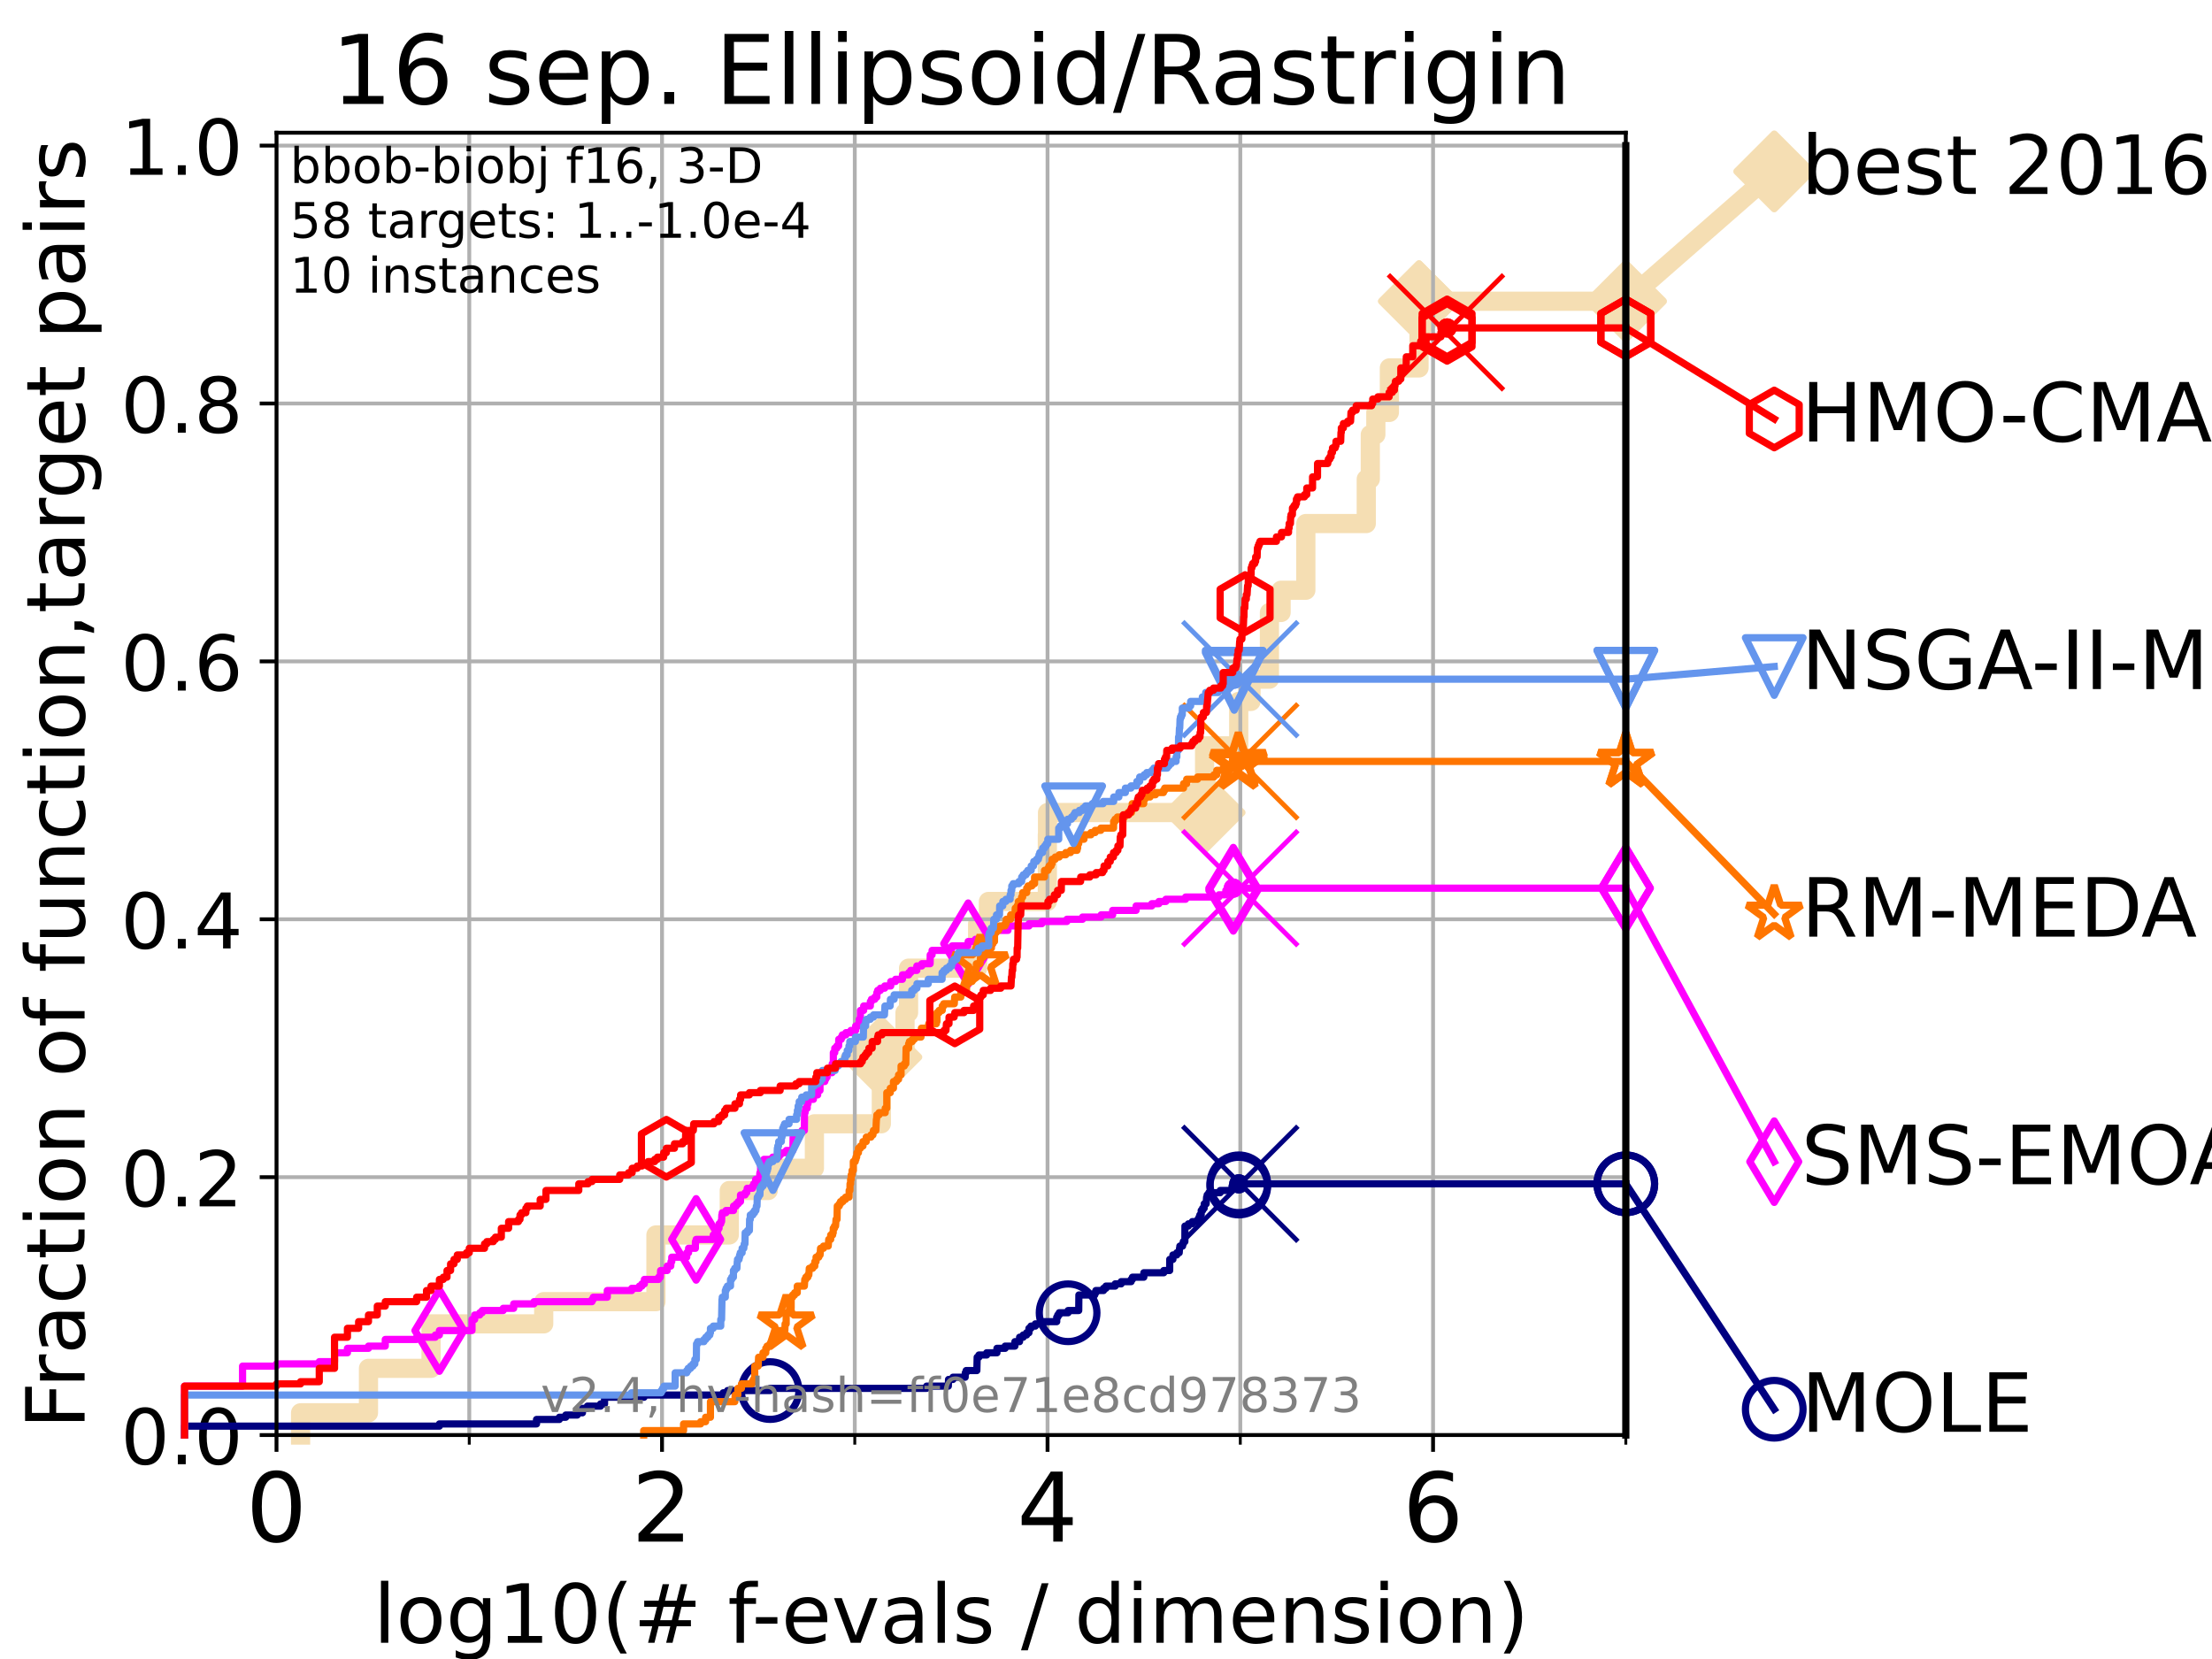 <?xml version="1.0" encoding="utf-8" standalone="no"?>
<!DOCTYPE svg PUBLIC "-//W3C//DTD SVG 1.1//EN"
  "http://www.w3.org/Graphics/SVG/1.1/DTD/svg11.dtd">
<!-- Created with matplotlib (https://matplotlib.org/) -->
<svg height="345.6pt" version="1.1" viewBox="0 0 460.8 345.6" width="460.8pt" xmlns="http://www.w3.org/2000/svg" xmlns:xlink="http://www.w3.org/1999/xlink">
 <defs>
  <style type="text/css">*{stroke-linecap:butt;stroke-linejoin:round;}</style>
 </defs>
 <g id="figure_1">
  <g id="patch_1">
   <path d="M 0 345.6 
L 460.8 345.6 
L 460.8 0 
L 0 0 
z
" style="fill:#ffffff;"/>
  </g>
  <g id="axes_1">
   <g id="patch_2">
    <path d="M 57.6 298.944 
L 338.688 298.944 
L 338.688 27.648 
L 57.6 27.648 
z
" style="fill:#ffffff;"/>
   </g>
   <g id="line2d_1">
    <path d="M 62.617 298.944 
L 62.617 294.313 
L 76.759 294.313 
L 76.759 285.05 
L 89.79 285.05 
L 89.79 275.788 
L 113.264 275.788 
L 113.264 271.157 
L 136.645 271.157 
L 136.645 257.263 
L 151.923 257.263 
L 151.923 248.001 
L 160.038 248.001 
L 160.038 243.37 
L 169.655 243.37 
L 169.655 234.107 
L 183.599 234.107 
L 183.599 220.214 
L 188.532 220.214 
L 188.532 210.951 
L 189.269 210.951 
L 189.269 201.689 
L 203.657 201.689 
L 203.657 192.426 
L 205.908 192.426 
L 205.908 187.795 
L 218.18 187.795 
L 218.18 173.901 
L 218.219 173.901 
L 218.219 169.27 
L 250.938 169.27 
L 250.938 155.377 
L 258.048 155.377 
L 258.048 146.114 
L 260.605 146.114 
L 260.605 141.483 
L 264.445 141.483 
L 264.445 127.589 
L 266.876 127.589 
L 266.876 122.958 
L 272.029 122.958 
L 272.029 109.065 
L 284.619 109.065 
L 284.619 99.802 
L 285.459 99.802 
L 285.459 90.54 
L 286.612 90.54 
L 286.612 85.909 
L 289.432 85.909 
L 289.432 76.646 
L 295.606 76.646 
L 295.606 62.753 
L 338.688 62.753 
" style="fill:none;stroke:#f5deb3;stroke-linecap:square;stroke-width:4;"/>
   </g>
   <g id="line2d_2">
    <defs>
     <path d="M -0 7.778 
L 7.778 0 
L 0 -7.778 
L -7.778 -0 
z
" id="ma026a5572f" style="stroke:#f5deb3;stroke-linejoin:miter;stroke-width:1.5;"/>
    </defs>
    <g>
     <use style="fill:#f5deb3;stroke:#f5deb3;stroke-linejoin:miter;stroke-width:1.5;" x="183.599" xlink:href="#ma026a5572f" y="220.214"/>
     <use style="fill:#f5deb3;stroke:#f5deb3;stroke-linejoin:miter;stroke-width:1.5;" x="250.938" xlink:href="#ma026a5572f" y="169.27"/>
     <use style="fill:#f5deb3;stroke:#f5deb3;stroke-linejoin:miter;stroke-width:1.5;" x="295.606" xlink:href="#ma026a5572f" y="62.753"/>
     <use style="fill:#f5deb3;stroke:#f5deb3;stroke-linejoin:miter;stroke-width:1.5;" x="295.606" xlink:href="#ma026a5572f" y="62.753"/>
     <use style="fill:#f5deb3;stroke:#f5deb3;stroke-linejoin:miter;stroke-width:1.5;" x="338.688" xlink:href="#ma026a5572f" y="62.753"/>
    </g>
   </g>
   <g id="line2d_3">
    <path style="fill:none;stroke:#f5deb3;stroke-linecap:square;stroke-width:4;"/>
    <g/>
   </g>
   <g id="line2d_4">
    <path d="M 338.688 62.753 
L 369.608 35.706 
" style="fill:none;stroke:#f5deb3;stroke-linecap:square;stroke-width:4;"/>
    <g>
     <use style="fill:#f5deb3;stroke:#f5deb3;stroke-linejoin:miter;stroke-width:1.5;" x="338.688" xlink:href="#ma026a5572f" y="62.753"/>
     <use style="fill:#f5deb3;stroke:#f5deb3;stroke-linejoin:miter;stroke-width:1.5;" x="369.608" xlink:href="#ma026a5572f" y="35.706"/>
    </g>
   </g>
   <g id="matplotlib.axis_1">
    <g id="xtick_1">
     <g id="line2d_5">
      <path clip-path="url(#pa7defdb516)" d="M 57.6 298.944 
L 57.6 27.648 
" style="fill:none;stroke:#b0b0b0;stroke-linecap:square;stroke-width:0.8;"/>
     </g>
     <g id="line2d_6">
      <defs>
       <path d="M 0 0 
L 0 3.5 
" id="m4739f2a58b" style="stroke:#000000;stroke-width:0.8;"/>
      </defs>
      <g>
       <use style="stroke:#000000;stroke-width:0.8;" x="57.6" xlink:href="#m4739f2a58b" y="298.944"/>
      </g>
     </g>
     <g id="text_1">
      <!-- 0 -->
      <g transform="translate(51.237 321.141)scale(0.2 -0.2)">
       <defs>
        <path d="M 31.781 66.406 
Q 24.172 66.406 20.328 58.906 
Q 16.5 51.422 16.5 36.375 
Q 16.5 21.391 20.328 13.891 
Q 24.172 6.391 31.781 6.391 
Q 39.453 6.391 43.281 13.891 
Q 47.125 21.391 47.125 36.375 
Q 47.125 51.422 43.281 58.906 
Q 39.453 66.406 31.781 66.406 
z
M 31.781 74.219 
Q 44.047 74.219 50.516 64.516 
Q 56.984 54.828 56.984 36.375 
Q 56.984 17.969 50.516 8.266 
Q 44.047 -1.422 31.781 -1.422 
Q 19.531 -1.422 13.062 8.266 
Q 6.594 17.969 6.594 36.375 
Q 6.594 54.828 13.062 64.516 
Q 19.531 74.219 31.781 74.219 
z
" id="DejaVuSans-48"/>
       </defs>
       <use xlink:href="#DejaVuSans-48"/>
      </g>
     </g>
    </g>
    <g id="xtick_2">
     <g id="line2d_7">
      <path clip-path="url(#pa7defdb516)" d="M 137.911 298.944 
L 137.911 27.648 
" style="fill:none;stroke:#b0b0b0;stroke-linecap:square;stroke-width:0.8;"/>
     </g>
     <g id="line2d_8">
      <g>
       <use style="stroke:#000000;stroke-width:0.8;" x="137.911" xlink:href="#m4739f2a58b" y="298.944"/>
      </g>
     </g>
     <g id="text_2">
      <!-- 2 -->
      <g transform="translate(131.548 321.141)scale(0.2 -0.2)">
       <defs>
        <path d="M 19.188 8.297 
L 53.609 8.297 
L 53.609 0 
L 7.328 0 
L 7.328 8.297 
Q 12.938 14.109 22.625 23.891 
Q 32.328 33.688 34.812 36.531 
Q 39.547 41.844 41.422 45.531 
Q 43.312 49.219 43.312 52.781 
Q 43.312 58.594 39.234 62.25 
Q 35.156 65.922 28.609 65.922 
Q 23.969 65.922 18.812 64.312 
Q 13.672 62.703 7.812 59.422 
L 7.812 69.391 
Q 13.766 71.781 18.938 73 
Q 24.125 74.219 28.422 74.219 
Q 39.75 74.219 46.484 68.547 
Q 53.219 62.891 53.219 53.422 
Q 53.219 48.922 51.531 44.891 
Q 49.859 40.875 45.406 35.406 
Q 44.188 33.984 37.641 27.219 
Q 31.109 20.453 19.188 8.297 
z
" id="DejaVuSans-50"/>
       </defs>
       <use xlink:href="#DejaVuSans-50"/>
      </g>
     </g>
    </g>
    <g id="xtick_3">
     <g id="line2d_9">
      <path clip-path="url(#pa7defdb516)" d="M 218.222 298.944 
L 218.222 27.648 
" style="fill:none;stroke:#b0b0b0;stroke-linecap:square;stroke-width:0.8;"/>
     </g>
     <g id="line2d_10">
      <g>
       <use style="stroke:#000000;stroke-width:0.8;" x="218.222" xlink:href="#m4739f2a58b" y="298.944"/>
      </g>
     </g>
     <g id="text_3">
      <!-- 4 -->
      <g transform="translate(211.859 321.141)scale(0.2 -0.2)">
       <defs>
        <path d="M 37.797 64.312 
L 12.891 25.391 
L 37.797 25.391 
z
M 35.203 72.906 
L 47.609 72.906 
L 47.609 25.391 
L 58.016 25.391 
L 58.016 17.188 
L 47.609 17.188 
L 47.609 0 
L 37.797 0 
L 37.797 17.188 
L 4.891 17.188 
L 4.891 26.703 
z
" id="DejaVuSans-52"/>
       </defs>
       <use xlink:href="#DejaVuSans-52"/>
      </g>
     </g>
    </g>
    <g id="xtick_4">
     <g id="line2d_11">
      <path clip-path="url(#pa7defdb516)" d="M 298.533 298.944 
L 298.533 27.648 
" style="fill:none;stroke:#b0b0b0;stroke-linecap:square;stroke-width:0.8;"/>
     </g>
     <g id="line2d_12">
      <g>
       <use style="stroke:#000000;stroke-width:0.8;" x="298.533" xlink:href="#m4739f2a58b" y="298.944"/>
      </g>
     </g>
     <g id="text_4">
      <!-- 6 -->
      <g transform="translate(292.17 321.141)scale(0.2 -0.2)">
       <defs>
        <path d="M 33.016 40.375 
Q 26.375 40.375 22.484 35.828 
Q 18.609 31.297 18.609 23.391 
Q 18.609 15.531 22.484 10.953 
Q 26.375 6.391 33.016 6.391 
Q 39.656 6.391 43.531 10.953 
Q 47.406 15.531 47.406 23.391 
Q 47.406 31.297 43.531 35.828 
Q 39.656 40.375 33.016 40.375 
z
M 52.594 71.297 
L 52.594 62.312 
Q 48.875 64.062 45.094 64.984 
Q 41.312 65.922 37.594 65.922 
Q 27.828 65.922 22.672 59.328 
Q 17.531 52.734 16.797 39.406 
Q 19.672 43.656 24.016 45.922 
Q 28.375 48.188 33.594 48.188 
Q 44.578 48.188 50.953 41.516 
Q 57.328 34.859 57.328 23.391 
Q 57.328 12.156 50.688 5.359 
Q 44.047 -1.422 33.016 -1.422 
Q 20.359 -1.422 13.672 8.266 
Q 6.984 17.969 6.984 36.375 
Q 6.984 53.656 15.188 63.938 
Q 23.391 74.219 37.203 74.219 
Q 40.922 74.219 44.703 73.484 
Q 48.484 72.75 52.594 71.297 
z
" id="DejaVuSans-54"/>
       </defs>
       <use xlink:href="#DejaVuSans-54"/>
      </g>
     </g>
    </g>
    <g id="xtick_5">
     <g id="line2d_13">
      <path clip-path="url(#pa7defdb516)" d="M 97.755 298.944 
L 97.755 27.648 
" style="fill:none;stroke:#b0b0b0;stroke-linecap:square;stroke-width:0.8;"/>
     </g>
     <g id="line2d_14">
      <defs>
       <path d="M 0 0 
L 0 2 
" id="me075d9e29a" style="stroke:#000000;stroke-width:0.6;"/>
      </defs>
      <g>
       <use style="stroke:#000000;stroke-width:0.6;" x="97.755" xlink:href="#me075d9e29a" y="298.944"/>
      </g>
     </g>
    </g>
    <g id="xtick_6">
     <g id="line2d_15">
      <path clip-path="url(#pa7defdb516)" d="M 178.066 298.944 
L 178.066 27.648 
" style="fill:none;stroke:#b0b0b0;stroke-linecap:square;stroke-width:0.8;"/>
     </g>
     <g id="line2d_16">
      <g>
       <use style="stroke:#000000;stroke-width:0.6;" x="178.066" xlink:href="#me075d9e29a" y="298.944"/>
      </g>
     </g>
    </g>
    <g id="xtick_7">
     <g id="line2d_17">
      <path clip-path="url(#pa7defdb516)" d="M 258.377 298.944 
L 258.377 27.648 
" style="fill:none;stroke:#b0b0b0;stroke-linecap:square;stroke-width:0.8;"/>
     </g>
     <g id="line2d_18">
      <g>
       <use style="stroke:#000000;stroke-width:0.6;" x="258.377" xlink:href="#me075d9e29a" y="298.944"/>
      </g>
     </g>
    </g>
    <g id="xtick_8">
     <g id="line2d_19">
      <path clip-path="url(#pa7defdb516)" d="M 338.688 298.944 
L 338.688 27.648 
" style="fill:none;stroke:#b0b0b0;stroke-linecap:square;stroke-width:0.8;"/>
     </g>
     <g id="line2d_20">
      <g>
       <use style="stroke:#000000;stroke-width:0.6;" x="338.688" xlink:href="#me075d9e29a" y="298.944"/>
      </g>
     </g>
    </g>
    <g id="text_5">
     <!-- log10(# f-evals / dimension) -->
     <g transform="translate(77.764 342.218)scale(0.17 -0.17)">
      <defs>
       <path d="M 9.422 75.984 
L 18.406 75.984 
L 18.406 0 
L 9.422 0 
z
" id="DejaVuSans-108"/>
       <path d="M 30.609 48.391 
Q 23.391 48.391 19.188 42.75 
Q 14.984 37.109 14.984 27.297 
Q 14.984 17.484 19.156 11.844 
Q 23.344 6.203 30.609 6.203 
Q 37.797 6.203 41.984 11.859 
Q 46.188 17.531 46.188 27.297 
Q 46.188 37.016 41.984 42.703 
Q 37.797 48.391 30.609 48.391 
z
M 30.609 56 
Q 42.328 56 49.016 48.375 
Q 55.719 40.766 55.719 27.297 
Q 55.719 13.875 49.016 6.219 
Q 42.328 -1.422 30.609 -1.422 
Q 18.844 -1.422 12.172 6.219 
Q 5.516 13.875 5.516 27.297 
Q 5.516 40.766 12.172 48.375 
Q 18.844 56 30.609 56 
z
" id="DejaVuSans-111"/>
       <path d="M 45.406 27.984 
Q 45.406 37.75 41.375 43.109 
Q 37.359 48.484 30.078 48.484 
Q 22.859 48.484 18.828 43.109 
Q 14.797 37.75 14.797 27.984 
Q 14.797 18.266 18.828 12.891 
Q 22.859 7.516 30.078 7.516 
Q 37.359 7.516 41.375 12.891 
Q 45.406 18.266 45.406 27.984 
z
M 54.391 6.781 
Q 54.391 -7.172 48.188 -13.984 
Q 42 -20.797 29.203 -20.797 
Q 24.469 -20.797 20.266 -20.094 
Q 16.062 -19.391 12.109 -17.922 
L 12.109 -9.188 
Q 16.062 -11.328 19.922 -12.344 
Q 23.781 -13.375 27.781 -13.375 
Q 36.625 -13.375 41.016 -8.766 
Q 45.406 -4.156 45.406 5.172 
L 45.406 9.625 
Q 42.625 4.781 38.281 2.391 
Q 33.938 0 27.875 0 
Q 17.828 0 11.672 7.656 
Q 5.516 15.328 5.516 27.984 
Q 5.516 40.672 11.672 48.328 
Q 17.828 56 27.875 56 
Q 33.938 56 38.281 53.609 
Q 42.625 51.219 45.406 46.391 
L 45.406 54.688 
L 54.391 54.688 
z
" id="DejaVuSans-103"/>
       <path d="M 12.406 8.297 
L 28.516 8.297 
L 28.516 63.922 
L 10.984 60.406 
L 10.984 69.391 
L 28.422 72.906 
L 38.281 72.906 
L 38.281 8.297 
L 54.391 8.297 
L 54.391 0 
L 12.406 0 
z
" id="DejaVuSans-49"/>
       <path d="M 31 75.875 
Q 24.469 64.656 21.281 53.656 
Q 18.109 42.672 18.109 31.391 
Q 18.109 20.125 21.312 9.062 
Q 24.516 -2 31 -13.188 
L 23.188 -13.188 
Q 15.875 -1.703 12.234 9.375 
Q 8.594 20.453 8.594 31.391 
Q 8.594 42.281 12.203 53.312 
Q 15.828 64.359 23.188 75.875 
z
" id="DejaVuSans-40"/>
       <path d="M 51.125 44 
L 36.922 44 
L 32.812 27.688 
L 47.125 27.688 
z
M 43.797 71.781 
L 38.719 51.516 
L 52.984 51.516 
L 58.109 71.781 
L 65.922 71.781 
L 60.891 51.516 
L 76.125 51.516 
L 76.125 44 
L 58.984 44 
L 54.984 27.688 
L 70.516 27.688 
L 70.516 20.219 
L 53.078 20.219 
L 48 0 
L 40.188 0 
L 45.219 20.219 
L 30.906 20.219 
L 25.875 0 
L 18.016 0 
L 23.094 20.219 
L 7.719 20.219 
L 7.719 27.688 
L 24.906 27.688 
L 29 44 
L 13.281 44 
L 13.281 51.516 
L 30.906 51.516 
L 35.891 71.781 
z
" id="DejaVuSans-35"/>
       <path id="DejaVuSans-32"/>
       <path d="M 37.109 75.984 
L 37.109 68.5 
L 28.516 68.5 
Q 23.688 68.5 21.797 66.547 
Q 19.922 64.594 19.922 59.516 
L 19.922 54.688 
L 34.719 54.688 
L 34.719 47.703 
L 19.922 47.703 
L 19.922 0 
L 10.891 0 
L 10.891 47.703 
L 2.297 47.703 
L 2.297 54.688 
L 10.891 54.688 
L 10.891 58.5 
Q 10.891 67.625 15.141 71.797 
Q 19.391 75.984 28.609 75.984 
z
" id="DejaVuSans-102"/>
       <path d="M 4.891 31.391 
L 31.203 31.391 
L 31.203 23.391 
L 4.891 23.391 
z
" id="DejaVuSans-45"/>
       <path d="M 56.203 29.594 
L 56.203 25.203 
L 14.891 25.203 
Q 15.484 15.922 20.484 11.062 
Q 25.484 6.203 34.422 6.203 
Q 39.594 6.203 44.453 7.469 
Q 49.312 8.734 54.109 11.281 
L 54.109 2.781 
Q 49.266 0.734 44.188 -0.344 
Q 39.109 -1.422 33.891 -1.422 
Q 20.797 -1.422 13.156 6.188 
Q 5.516 13.812 5.516 26.812 
Q 5.516 40.234 12.766 48.109 
Q 20.016 56 32.328 56 
Q 43.359 56 49.781 48.891 
Q 56.203 41.797 56.203 29.594 
z
M 47.219 32.234 
Q 47.125 39.594 43.094 43.984 
Q 39.062 48.391 32.422 48.391 
Q 24.906 48.391 20.391 44.141 
Q 15.875 39.891 15.188 32.172 
z
" id="DejaVuSans-101"/>
       <path d="M 2.984 54.688 
L 12.5 54.688 
L 29.594 8.797 
L 46.688 54.688 
L 56.203 54.688 
L 35.688 0 
L 23.484 0 
z
" id="DejaVuSans-118"/>
       <path d="M 34.281 27.484 
Q 23.391 27.484 19.188 25 
Q 14.984 22.516 14.984 16.5 
Q 14.984 11.719 18.141 8.906 
Q 21.297 6.109 26.703 6.109 
Q 34.188 6.109 38.703 11.406 
Q 43.219 16.703 43.219 25.484 
L 43.219 27.484 
z
M 52.203 31.203 
L 52.203 0 
L 43.219 0 
L 43.219 8.297 
Q 40.141 3.328 35.547 0.953 
Q 30.953 -1.422 24.312 -1.422 
Q 15.922 -1.422 10.953 3.297 
Q 6 8.016 6 15.922 
Q 6 25.141 12.172 29.828 
Q 18.359 34.516 30.609 34.516 
L 43.219 34.516 
L 43.219 35.406 
Q 43.219 41.609 39.141 45 
Q 35.062 48.391 27.688 48.391 
Q 23 48.391 18.547 47.266 
Q 14.109 46.141 10.016 43.891 
L 10.016 52.203 
Q 14.938 54.109 19.578 55.047 
Q 24.219 56 28.609 56 
Q 40.484 56 46.344 49.844 
Q 52.203 43.703 52.203 31.203 
z
" id="DejaVuSans-97"/>
       <path d="M 44.281 53.078 
L 44.281 44.578 
Q 40.484 46.531 36.375 47.5 
Q 32.281 48.484 27.875 48.484 
Q 21.188 48.484 17.844 46.438 
Q 14.5 44.391 14.5 40.281 
Q 14.5 37.156 16.891 35.375 
Q 19.281 33.594 26.516 31.984 
L 29.594 31.297 
Q 39.156 29.25 43.188 25.516 
Q 47.219 21.781 47.219 15.094 
Q 47.219 7.469 41.188 3.016 
Q 35.156 -1.422 24.609 -1.422 
Q 20.219 -1.422 15.453 -0.562 
Q 10.688 0.297 5.422 2 
L 5.422 11.281 
Q 10.406 8.688 15.234 7.391 
Q 20.062 6.109 24.812 6.109 
Q 31.156 6.109 34.562 8.281 
Q 37.984 10.453 37.984 14.406 
Q 37.984 18.062 35.516 20.016 
Q 33.062 21.969 24.703 23.781 
L 21.578 24.516 
Q 13.234 26.266 9.516 29.906 
Q 5.812 33.547 5.812 39.891 
Q 5.812 47.609 11.281 51.797 
Q 16.75 56 26.812 56 
Q 31.781 56 36.172 55.266 
Q 40.578 54.547 44.281 53.078 
z
" id="DejaVuSans-115"/>
       <path d="M 25.391 72.906 
L 33.688 72.906 
L 8.297 -9.281 
L 0 -9.281 
z
" id="DejaVuSans-47"/>
       <path d="M 45.406 46.391 
L 45.406 75.984 
L 54.391 75.984 
L 54.391 0 
L 45.406 0 
L 45.406 8.203 
Q 42.578 3.328 38.25 0.953 
Q 33.938 -1.422 27.875 -1.422 
Q 17.969 -1.422 11.734 6.484 
Q 5.516 14.406 5.516 27.297 
Q 5.516 40.188 11.734 48.094 
Q 17.969 56 27.875 56 
Q 33.938 56 38.25 53.625 
Q 42.578 51.266 45.406 46.391 
z
M 14.797 27.297 
Q 14.797 17.391 18.875 11.75 
Q 22.953 6.109 30.078 6.109 
Q 37.203 6.109 41.297 11.75 
Q 45.406 17.391 45.406 27.297 
Q 45.406 37.203 41.297 42.844 
Q 37.203 48.484 30.078 48.484 
Q 22.953 48.484 18.875 42.844 
Q 14.797 37.203 14.797 27.297 
z
" id="DejaVuSans-100"/>
       <path d="M 9.422 54.688 
L 18.406 54.688 
L 18.406 0 
L 9.422 0 
z
M 9.422 75.984 
L 18.406 75.984 
L 18.406 64.594 
L 9.422 64.594 
z
" id="DejaVuSans-105"/>
       <path d="M 52 44.188 
Q 55.375 50.25 60.062 53.125 
Q 64.75 56 71.094 56 
Q 79.641 56 84.281 50.016 
Q 88.922 44.047 88.922 33.016 
L 88.922 0 
L 79.891 0 
L 79.891 32.719 
Q 79.891 40.578 77.094 44.375 
Q 74.312 48.188 68.609 48.188 
Q 61.625 48.188 57.562 43.547 
Q 53.516 38.922 53.516 30.906 
L 53.516 0 
L 44.484 0 
L 44.484 32.719 
Q 44.484 40.625 41.703 44.406 
Q 38.922 48.188 33.109 48.188 
Q 26.219 48.188 22.156 43.531 
Q 18.109 38.875 18.109 30.906 
L 18.109 0 
L 9.078 0 
L 9.078 54.688 
L 18.109 54.688 
L 18.109 46.188 
Q 21.188 51.219 25.484 53.609 
Q 29.781 56 35.688 56 
Q 41.656 56 45.828 52.969 
Q 50 49.953 52 44.188 
z
" id="DejaVuSans-109"/>
       <path d="M 54.891 33.016 
L 54.891 0 
L 45.906 0 
L 45.906 32.719 
Q 45.906 40.484 42.875 44.328 
Q 39.844 48.188 33.797 48.188 
Q 26.516 48.188 22.312 43.547 
Q 18.109 38.922 18.109 30.906 
L 18.109 0 
L 9.078 0 
L 9.078 54.688 
L 18.109 54.688 
L 18.109 46.188 
Q 21.344 51.125 25.703 53.562 
Q 30.078 56 35.797 56 
Q 45.219 56 50.047 50.172 
Q 54.891 44.344 54.891 33.016 
z
" id="DejaVuSans-110"/>
       <path d="M 8.016 75.875 
L 15.828 75.875 
Q 23.141 64.359 26.781 53.312 
Q 30.422 42.281 30.422 31.391 
Q 30.422 20.453 26.781 9.375 
Q 23.141 -1.703 15.828 -13.188 
L 8.016 -13.188 
Q 14.5 -2 17.703 9.062 
Q 20.906 20.125 20.906 31.391 
Q 20.906 42.672 17.703 53.656 
Q 14.5 64.656 8.016 75.875 
z
" id="DejaVuSans-41"/>
      </defs>
      <use xlink:href="#DejaVuSans-108"/>
      <use x="27.783" xlink:href="#DejaVuSans-111"/>
      <use x="88.965" xlink:href="#DejaVuSans-103"/>
      <use x="152.441" xlink:href="#DejaVuSans-49"/>
      <use x="216.064" xlink:href="#DejaVuSans-48"/>
      <use x="279.688" xlink:href="#DejaVuSans-40"/>
      <use x="318.701" xlink:href="#DejaVuSans-35"/>
      <use x="402.49" xlink:href="#DejaVuSans-32"/>
      <use x="434.277" xlink:href="#DejaVuSans-102"/>
      <use x="463.982" xlink:href="#DejaVuSans-45"/>
      <use x="500.066" xlink:href="#DejaVuSans-101"/>
      <use x="561.59" xlink:href="#DejaVuSans-118"/>
      <use x="620.77" xlink:href="#DejaVuSans-97"/>
      <use x="682.049" xlink:href="#DejaVuSans-108"/>
      <use x="709.832" xlink:href="#DejaVuSans-115"/>
      <use x="761.932" xlink:href="#DejaVuSans-32"/>
      <use x="793.719" xlink:href="#DejaVuSans-47"/>
      <use x="827.41" xlink:href="#DejaVuSans-32"/>
      <use x="859.197" xlink:href="#DejaVuSans-100"/>
      <use x="922.674" xlink:href="#DejaVuSans-105"/>
      <use x="950.457" xlink:href="#DejaVuSans-109"/>
      <use x="1047.869" xlink:href="#DejaVuSans-101"/>
      <use x="1109.393" xlink:href="#DejaVuSans-110"/>
      <use x="1172.771" xlink:href="#DejaVuSans-115"/>
      <use x="1224.871" xlink:href="#DejaVuSans-105"/>
      <use x="1252.654" xlink:href="#DejaVuSans-111"/>
      <use x="1313.836" xlink:href="#DejaVuSans-110"/>
      <use x="1377.215" xlink:href="#DejaVuSans-41"/>
     </g>
    </g>
   </g>
   <g id="matplotlib.axis_2">
    <g id="ytick_1">
     <g id="line2d_21">
      <path clip-path="url(#pa7defdb516)" d="M 57.6 298.944 
L 338.688 298.944 
" style="fill:none;stroke:#b0b0b0;stroke-linecap:square;stroke-width:0.8;"/>
     </g>
     <g id="line2d_22">
      <defs>
       <path d="M 0 0 
L -3.5 0 
" id="m50f6326ed3" style="stroke:#000000;stroke-width:0.8;"/>
      </defs>
      <g>
       <use style="stroke:#000000;stroke-width:0.8;" x="57.6" xlink:href="#m50f6326ed3" y="298.944"/>
      </g>
     </g>
     <g id="text_6">
      <!-- 0.0 -->
      <g transform="translate(25.155 305.023)scale(0.16 -0.16)">
       <defs>
        <path d="M 10.688 12.406 
L 21 12.406 
L 21 0 
L 10.688 0 
z
" id="DejaVuSans-46"/>
       </defs>
       <use xlink:href="#DejaVuSans-48"/>
       <use x="63.623" xlink:href="#DejaVuSans-46"/>
       <use x="95.41" xlink:href="#DejaVuSans-48"/>
      </g>
     </g>
    </g>
    <g id="ytick_2">
     <g id="line2d_23">
      <path clip-path="url(#pa7defdb516)" d="M 57.6 245.222 
L 338.688 245.222 
" style="fill:none;stroke:#b0b0b0;stroke-linecap:square;stroke-width:0.8;"/>
     </g>
     <g id="line2d_24">
      <g>
       <use style="stroke:#000000;stroke-width:0.8;" x="57.6" xlink:href="#m50f6326ed3" y="245.222"/>
      </g>
     </g>
     <g id="text_7">
      <!-- 0.2 -->
      <g transform="translate(25.155 251.301)scale(0.16 -0.16)">
       <use xlink:href="#DejaVuSans-48"/>
       <use x="63.623" xlink:href="#DejaVuSans-46"/>
       <use x="95.41" xlink:href="#DejaVuSans-50"/>
      </g>
     </g>
    </g>
    <g id="ytick_3">
     <g id="line2d_25">
      <path clip-path="url(#pa7defdb516)" d="M 57.6 191.5 
L 338.688 191.5 
" style="fill:none;stroke:#b0b0b0;stroke-linecap:square;stroke-width:0.8;"/>
     </g>
     <g id="line2d_26">
      <g>
       <use style="stroke:#000000;stroke-width:0.8;" x="57.6" xlink:href="#m50f6326ed3" y="191.5"/>
      </g>
     </g>
     <g id="text_8">
      <!-- 0.4 -->
      <g transform="translate(25.155 197.579)scale(0.16 -0.16)">
       <use xlink:href="#DejaVuSans-48"/>
       <use x="63.623" xlink:href="#DejaVuSans-46"/>
       <use x="95.41" xlink:href="#DejaVuSans-52"/>
      </g>
     </g>
    </g>
    <g id="ytick_4">
     <g id="line2d_27">
      <path clip-path="url(#pa7defdb516)" d="M 57.6 137.778 
L 338.688 137.778 
" style="fill:none;stroke:#b0b0b0;stroke-linecap:square;stroke-width:0.8;"/>
     </g>
     <g id="line2d_28">
      <g>
       <use style="stroke:#000000;stroke-width:0.8;" x="57.6" xlink:href="#m50f6326ed3" y="137.778"/>
      </g>
     </g>
     <g id="text_9">
      <!-- 0.6 -->
      <g transform="translate(25.155 143.857)scale(0.16 -0.16)">
       <use xlink:href="#DejaVuSans-48"/>
       <use x="63.623" xlink:href="#DejaVuSans-46"/>
       <use x="95.41" xlink:href="#DejaVuSans-54"/>
      </g>
     </g>
    </g>
    <g id="ytick_5">
     <g id="line2d_29">
      <path clip-path="url(#pa7defdb516)" d="M 57.6 84.056 
L 338.688 84.056 
" style="fill:none;stroke:#b0b0b0;stroke-linecap:square;stroke-width:0.8;"/>
     </g>
     <g id="line2d_30">
      <g>
       <use style="stroke:#000000;stroke-width:0.8;" x="57.6" xlink:href="#m50f6326ed3" y="84.056"/>
      </g>
     </g>
     <g id="text_10">
      <!-- 0.8 -->
      <g transform="translate(25.155 90.135)scale(0.16 -0.16)">
       <defs>
        <path d="M 31.781 34.625 
Q 24.75 34.625 20.719 30.859 
Q 16.703 27.094 16.703 20.516 
Q 16.703 13.922 20.719 10.156 
Q 24.75 6.391 31.781 6.391 
Q 38.812 6.391 42.859 10.172 
Q 46.922 13.969 46.922 20.516 
Q 46.922 27.094 42.891 30.859 
Q 38.875 34.625 31.781 34.625 
z
M 21.922 38.812 
Q 15.578 40.375 12.031 44.719 
Q 8.5 49.078 8.5 55.328 
Q 8.5 64.062 14.719 69.141 
Q 20.953 74.219 31.781 74.219 
Q 42.672 74.219 48.875 69.141 
Q 55.078 64.062 55.078 55.328 
Q 55.078 49.078 51.531 44.719 
Q 48 40.375 41.703 38.812 
Q 48.828 37.156 52.797 32.312 
Q 56.781 27.484 56.781 20.516 
Q 56.781 9.906 50.312 4.234 
Q 43.844 -1.422 31.781 -1.422 
Q 19.734 -1.422 13.25 4.234 
Q 6.781 9.906 6.781 20.516 
Q 6.781 27.484 10.781 32.312 
Q 14.797 37.156 21.922 38.812 
z
M 18.312 54.391 
Q 18.312 48.734 21.844 45.562 
Q 25.391 42.391 31.781 42.391 
Q 38.141 42.391 41.719 45.562 
Q 45.312 48.734 45.312 54.391 
Q 45.312 60.062 41.719 63.234 
Q 38.141 66.406 31.781 66.406 
Q 25.391 66.406 21.844 63.234 
Q 18.312 60.062 18.312 54.391 
z
" id="DejaVuSans-56"/>
       </defs>
       <use xlink:href="#DejaVuSans-48"/>
       <use x="63.623" xlink:href="#DejaVuSans-46"/>
       <use x="95.41" xlink:href="#DejaVuSans-56"/>
      </g>
     </g>
    </g>
    <g id="ytick_6">
     <g id="line2d_31">
      <path clip-path="url(#pa7defdb516)" d="M 57.6 30.334 
L 338.688 30.334 
" style="fill:none;stroke:#b0b0b0;stroke-linecap:square;stroke-width:0.8;"/>
     </g>
     <g id="line2d_32">
      <g>
       <use style="stroke:#000000;stroke-width:0.8;" x="57.6" xlink:href="#m50f6326ed3" y="30.334"/>
      </g>
     </g>
     <g id="text_11">
      <!-- 1.0 -->
      <g transform="translate(25.155 36.413)scale(0.16 -0.16)">
       <use xlink:href="#DejaVuSans-49"/>
       <use x="63.623" xlink:href="#DejaVuSans-46"/>
       <use x="95.41" xlink:href="#DejaVuSans-48"/>
      </g>
     </g>
    </g>
    <g id="text_12">
     <!-- Fraction of function,target pairs -->
     <g transform="translate(17.62 297.681)rotate(-90)scale(0.17 -0.17)">
      <defs>
       <path d="M 9.812 72.906 
L 51.703 72.906 
L 51.703 64.594 
L 19.672 64.594 
L 19.672 43.109 
L 48.578 43.109 
L 48.578 34.812 
L 19.672 34.812 
L 19.672 0 
L 9.812 0 
z
" id="DejaVuSans-70"/>
       <path d="M 41.109 46.297 
Q 39.594 47.172 37.812 47.578 
Q 36.031 48 33.891 48 
Q 26.266 48 22.188 43.047 
Q 18.109 38.094 18.109 28.812 
L 18.109 0 
L 9.078 0 
L 9.078 54.688 
L 18.109 54.688 
L 18.109 46.188 
Q 20.953 51.172 25.484 53.578 
Q 30.031 56 36.531 56 
Q 37.453 56 38.578 55.875 
Q 39.703 55.766 41.062 55.516 
z
" id="DejaVuSans-114"/>
       <path d="M 48.781 52.594 
L 48.781 44.188 
Q 44.969 46.297 41.141 47.344 
Q 37.312 48.391 33.406 48.391 
Q 24.656 48.391 19.812 42.844 
Q 14.984 37.312 14.984 27.297 
Q 14.984 17.281 19.812 11.734 
Q 24.656 6.203 33.406 6.203 
Q 37.312 6.203 41.141 7.25 
Q 44.969 8.297 48.781 10.406 
L 48.781 2.094 
Q 45.016 0.344 40.984 -0.531 
Q 36.969 -1.422 32.422 -1.422 
Q 20.062 -1.422 12.781 6.344 
Q 5.516 14.109 5.516 27.297 
Q 5.516 40.672 12.859 48.328 
Q 20.219 56 33.016 56 
Q 37.156 56 41.109 55.141 
Q 45.062 54.297 48.781 52.594 
z
" id="DejaVuSans-99"/>
       <path d="M 18.312 70.219 
L 18.312 54.688 
L 36.812 54.688 
L 36.812 47.703 
L 18.312 47.703 
L 18.312 18.016 
Q 18.312 11.328 20.141 9.422 
Q 21.969 7.516 27.594 7.516 
L 36.812 7.516 
L 36.812 0 
L 27.594 0 
Q 17.188 0 13.234 3.875 
Q 9.281 7.766 9.281 18.016 
L 9.281 47.703 
L 2.688 47.703 
L 2.688 54.688 
L 9.281 54.688 
L 9.281 70.219 
z
" id="DejaVuSans-116"/>
       <path d="M 8.5 21.578 
L 8.5 54.688 
L 17.484 54.688 
L 17.484 21.922 
Q 17.484 14.156 20.5 10.266 
Q 23.531 6.391 29.594 6.391 
Q 36.859 6.391 41.078 11.031 
Q 45.312 15.672 45.312 23.688 
L 45.312 54.688 
L 54.297 54.688 
L 54.297 0 
L 45.312 0 
L 45.312 8.406 
Q 42.047 3.422 37.719 1 
Q 33.406 -1.422 27.688 -1.422 
Q 18.266 -1.422 13.375 4.438 
Q 8.5 10.297 8.5 21.578 
z
M 31.109 56 
z
" id="DejaVuSans-117"/>
       <path d="M 11.719 12.406 
L 22.016 12.406 
L 22.016 4 
L 14.016 -11.625 
L 7.719 -11.625 
L 11.719 4 
z
" id="DejaVuSans-44"/>
       <path d="M 18.109 8.203 
L 18.109 -20.797 
L 9.078 -20.797 
L 9.078 54.688 
L 18.109 54.688 
L 18.109 46.391 
Q 20.953 51.266 25.266 53.625 
Q 29.594 56 35.594 56 
Q 45.562 56 51.781 48.094 
Q 58.016 40.188 58.016 27.297 
Q 58.016 14.406 51.781 6.484 
Q 45.562 -1.422 35.594 -1.422 
Q 29.594 -1.422 25.266 0.953 
Q 20.953 3.328 18.109 8.203 
z
M 48.688 27.297 
Q 48.688 37.203 44.609 42.844 
Q 40.531 48.484 33.406 48.484 
Q 26.266 48.484 22.188 42.844 
Q 18.109 37.203 18.109 27.297 
Q 18.109 17.391 22.188 11.75 
Q 26.266 6.109 33.406 6.109 
Q 40.531 6.109 44.609 11.75 
Q 48.688 17.391 48.688 27.297 
z
" id="DejaVuSans-112"/>
      </defs>
      <use xlink:href="#DejaVuSans-70"/>
      <use x="50.27" xlink:href="#DejaVuSans-114"/>
      <use x="91.383" xlink:href="#DejaVuSans-97"/>
      <use x="152.662" xlink:href="#DejaVuSans-99"/>
      <use x="207.643" xlink:href="#DejaVuSans-116"/>
      <use x="246.852" xlink:href="#DejaVuSans-105"/>
      <use x="274.635" xlink:href="#DejaVuSans-111"/>
      <use x="335.816" xlink:href="#DejaVuSans-110"/>
      <use x="399.195" xlink:href="#DejaVuSans-32"/>
      <use x="430.982" xlink:href="#DejaVuSans-111"/>
      <use x="492.164" xlink:href="#DejaVuSans-102"/>
      <use x="527.369" xlink:href="#DejaVuSans-32"/>
      <use x="559.156" xlink:href="#DejaVuSans-102"/>
      <use x="594.361" xlink:href="#DejaVuSans-117"/>
      <use x="657.74" xlink:href="#DejaVuSans-110"/>
      <use x="721.119" xlink:href="#DejaVuSans-99"/>
      <use x="776.1" xlink:href="#DejaVuSans-116"/>
      <use x="815.309" xlink:href="#DejaVuSans-105"/>
      <use x="843.092" xlink:href="#DejaVuSans-111"/>
      <use x="904.273" xlink:href="#DejaVuSans-110"/>
      <use x="967.652" xlink:href="#DejaVuSans-44"/>
      <use x="999.439" xlink:href="#DejaVuSans-116"/>
      <use x="1038.648" xlink:href="#DejaVuSans-97"/>
      <use x="1099.928" xlink:href="#DejaVuSans-114"/>
      <use x="1139.291" xlink:href="#DejaVuSans-103"/>
      <use x="1202.768" xlink:href="#DejaVuSans-101"/>
      <use x="1264.291" xlink:href="#DejaVuSans-116"/>
      <use x="1303.5" xlink:href="#DejaVuSans-32"/>
      <use x="1335.287" xlink:href="#DejaVuSans-112"/>
      <use x="1398.764" xlink:href="#DejaVuSans-97"/>
      <use x="1460.043" xlink:href="#DejaVuSans-105"/>
      <use x="1487.826" xlink:href="#DejaVuSans-114"/>
      <use x="1528.939" xlink:href="#DejaVuSans-115"/>
     </g>
    </g>
   </g>
   <g id="line2d_33">
    <defs>
     <path d="M 0 1.5 
C 0.398 1.5 0.779 1.342 1.061 1.061 
C 1.342 0.779 1.5 0.398 1.5 0 
C 1.5 -0.398 1.342 -0.779 1.061 -1.061 
C 0.779 -1.342 0.398 -1.5 0 -1.5 
C -0.398 -1.5 -0.779 -1.342 -1.061 -1.061 
C -1.342 -0.779 -1.5 -0.398 -1.5 0 
C -1.5 0.398 -1.342 0.779 -1.061 1.061 
C -0.779 1.342 -0.398 1.5 0 1.5 
z
" id="m1217de9dc5" style="stroke:#f5deb3;"/>
    </defs>
    <g>
     <use style="fill:#f5deb3;stroke:#f5deb3;" x="295.606" xlink:href="#m1217de9dc5" y="62.753"/>
     <use style="fill:#f5deb3;stroke:#f5deb3;" x="295.606" xlink:href="#m1217de9dc5" y="62.753"/>
    </g>
   </g>
   <g id="line2d_34">
    <defs>
     <path d="M 0 1.5 
C 0.398 1.5 0.779 1.342 1.061 1.061 
C 1.342 0.779 1.5 0.398 1.5 0 
C 1.5 -0.398 1.342 -0.779 1.061 -1.061 
C 0.779 -1.342 0.398 -1.5 0 -1.5 
C -0.398 -1.5 -0.779 -1.342 -1.061 -1.061 
C -1.342 -0.779 -1.5 -0.398 -1.5 0 
C -1.5 0.398 -1.342 0.779 -1.061 1.061 
C -0.779 1.342 -0.398 1.5 0 1.5 
z
" id="mf55f59d212" style="stroke:#000080;"/>
    </defs>
    <g>
     <use style="fill:#000080;stroke:#000080;" x="258.063" xlink:href="#mf55f59d212" y="246.611"/>
     <use style="fill:#000080;stroke:#000080;" x="258.063" xlink:href="#mf55f59d212" y="246.611"/>
    </g>
   </g>
   <g id="line2d_35">
    <path d="M 38.441 298.944 
L 38.441 297.092 
L 91.535 297.092 
L 91.535 296.628 
L 111.768 296.628 
L 111.768 295.702 
L 116.523 295.702 
L 116.523 295.239 
L 117.857 295.239 
L 117.857 294.776 
L 120.255 294.776 
L 120.255 294.313 
L 121.34 294.313 
L 121.34 293.387 
L 122.362 293.387 
L 122.362 292.923 
L 125.111 292.923 
L 125.111 292.46 
L 125.939 292.46 
L 125.939 291.071 
L 134.164 291.071 
L 134.164 290.608 
L 150.655 290.608 
L 150.655 290.145 
L 151.555 290.145 
L 151.555 289.682 
L 160.426 289.682 
L 160.426 289.218 
L 193.031 289.218 
L 193.031 288.755 
L 197.555 288.755 
L 197.597 287.366 
L 198.512 287.366 
L 198.512 286.903 
L 201.064 286.903 
L 201.086 285.977 
L 201.268 285.977 
L 201.268 285.514 
L 203.495 285.514 
L 203.562 282.735 
L 203.926 282.735 
L 203.926 282.272 
L 205.544 282.272 
L 205.544 281.809 
L 207.681 281.809 
L 207.681 280.882 
L 209.391 280.882 
L 209.391 280.419 
L 211.424 280.419 
L 211.424 279.493 
L 212.389 279.493 
L 212.401 278.567 
L 213.153 278.567 
L 213.153 278.104 
L 213.857 278.104 
L 213.857 277.64 
L 214.346 277.64 
L 214.346 276.714 
L 214.757 276.714 
L 214.757 276.251 
L 215.68 276.251 
L 215.68 275.788 
L 217.225 275.788 
L 217.225 275.325 
L 220.135 275.325 
L 220.135 274.399 
L 220.346 274.399 
L 220.346 273.935 
L 220.65 273.935 
L 220.65 273.472 
L 222.505 273.472 
L 222.505 273.009 
L 224.718 273.009 
L 224.752 269.767 
L 228.053 269.767 
L 228.053 269.304 
L 228.289 269.304 
L 228.289 268.841 
L 229.887 268.841 
L 229.887 268.378 
L 230.389 268.378 
L 230.389 267.915 
L 232.318 267.915 
L 232.318 267.452 
L 233.563 267.452 
L 233.563 266.989 
L 235.632 266.989 
L 235.632 266.526 
L 235.906 266.526 
L 235.906 266.062 
L 238.278 266.062 
L 238.278 265.136 
L 242.437 265.136 
L 242.437 264.673 
L 243.663 264.673 
L 243.676 262.357 
L 244.339 262.357 
L 244.339 261.431 
L 245.145 261.431 
L 245.145 260.968 
L 245.652 260.968 
L 245.716 260.042 
L 245.784 260.042 
L 245.784 259.579 
L 246.356 259.579 
L 246.356 259.116 
L 246.497 259.116 
L 246.497 258.653 
L 246.829 258.653 
L 246.845 255.411 
L 247.558 255.411 
L 247.558 254.948 
L 248.38 254.948 
L 248.38 254.484 
L 249.528 254.484 
L 249.528 254.021 
L 249.779 254.021 
L 249.779 253.558 
L 249.948 253.558 
L 249.948 253.095 
L 250.233 253.095 
L 250.233 252.169 
L 250.522 252.169 
L 250.522 251.706 
L 250.849 251.706 
L 250.861 250.779 
L 251.26 250.779 
L 251.359 249.39 
L 251.474 249.39 
L 251.474 248.927 
L 251.814 248.927 
L 251.814 248.464 
L 254.188 248.464 
L 254.188 248.001 
L 256.655 248.001 
L 256.655 247.075 
L 258.063 247.075 
L 258.063 246.611 
L 338.688 246.611 
L 338.688 246.611 
" style="fill:none;stroke:#000080;stroke-linecap:square;stroke-width:1.5;"/>
   </g>
   <g id="line2d_36">
    <defs>
     <path d="M 0 6 
C 1.591 6 3.117 5.368 4.243 4.243 
C 5.368 3.117 6 1.591 6 0 
C 6 -1.591 5.368 -3.117 4.243 -4.243 
C 3.117 -5.368 1.591 -6 0 -6 
C -1.591 -6 -3.117 -5.368 -4.243 -4.243 
C -5.368 -3.117 -6 -1.591 -6 0 
C -6 1.591 -5.368 3.117 -4.243 4.243 
C -3.117 5.368 -1.591 6 0 6 
z
" id="mfbb0151ced" style="stroke:#000080;stroke-width:1.5;"/>
    </defs>
    <g>
     <use style="fill-opacity:0;stroke:#000080;stroke-width:1.5;" x="160.426" xlink:href="#mfbb0151ced" y="289.682"/>
     <use style="fill-opacity:0;stroke:#000080;stroke-width:1.5;" x="222.505" xlink:href="#mfbb0151ced" y="273.472"/>
     <use style="fill-opacity:0;stroke:#000080;stroke-width:1.5;" x="258.063" xlink:href="#mfbb0151ced" y="247.075"/>
     <use style="fill-opacity:0;stroke:#000080;stroke-width:1.5;" x="258.063" xlink:href="#mfbb0151ced" y="246.611"/>
     <use style="fill-opacity:0;stroke:#000080;stroke-width:1.5;" x="338.688" xlink:href="#mfbb0151ced" y="246.611"/>
    </g>
   </g>
   <g id="line2d_37">
    <path style="fill:none;stroke:#000080;stroke-linecap:square;stroke-width:1.5;"/>
    <g/>
   </g>
   <g id="line2d_38">
    <path clip-path="url(#pa7defdb516)" d="M 258.377 246.611 
" style="fill:none;stroke:#000080;stroke-linecap:square;stroke-width:1.5;"/>
    <defs>
     <path d="M -12 12 
L 12 -12 
M -12 -12 
L 12 12 
" id="m392499824d" style="stroke:#000080;"/>
    </defs>
    <g clip-path="url(#pa7defdb516)">
     <use style="fill:#000080;stroke:#000080;" x="258.377" xlink:href="#m392499824d" y="246.611"/>
    </g>
   </g>
   <g id="line2d_39">
    <defs>
     <path d="M 0 1.5 
C 0.398 1.5 0.779 1.342 1.061 1.061 
C 1.342 0.779 1.5 0.398 1.5 0 
C 1.5 -0.398 1.342 -0.779 1.061 -1.061 
C 0.779 -1.342 0.398 -1.5 0 -1.5 
C -0.398 -1.5 -0.779 -1.342 -1.061 -1.061 
C -1.342 -0.779 -1.5 -0.398 -1.5 0 
C -1.5 0.398 -1.342 0.779 -1.061 1.061 
C -0.779 1.342 -0.398 1.5 0 1.5 
z
" id="ma2d21d630e" style="stroke:#ff00ff;"/>
    </defs>
    <g>
     <use style="fill:#ff00ff;stroke:#ff00ff;" x="256.923" xlink:href="#ma2d21d630e" y="185.016"/>
     <use style="fill:#ff00ff;stroke:#ff00ff;" x="256.923" xlink:href="#ma2d21d630e" y="185.016"/>
    </g>
   </g>
   <g id="line2d_40">
    <path d="M 38.441 298.944 
L 38.441 288.755 
L 50.529 288.755 
L 50.529 284.587 
L 57.6 284.587 
L 57.6 284.124 
L 66.508 284.124 
L 66.508 283.661 
L 69.688 283.661 
L 69.688 281.809 
L 72.376 281.809 
L 72.376 280.882 
L 76.759 280.882 
L 76.759 280.419 
L 80.259 280.419 
L 80.259 279.03 
L 86.793 279.03 
L 86.793 278.567 
L 90.684 278.567 
L 90.684 278.104 
L 91.535 278.104 
L 91.535 277.177 
L 98.327 277.177 
L 98.327 274.862 
L 98.881 274.862 
L 98.881 273.935 
L 99.938 273.935 
L 99.938 273.472 
L 100.444 273.472 
L 100.444 273.009 
L 104.826 273.009 
L 104.826 272.546 
L 107.009 272.546 
L 107.009 271.62 
L 111.239 271.62 
L 111.239 271.157 
L 123.327 271.157 
L 123.327 270.694 
L 123.594 270.694 
L 123.594 270.231 
L 126.507 270.231 
L 126.507 268.841 
L 131.607 268.841 
L 131.607 268.378 
L 133.201 268.378 
L 133.201 267.915 
L 133.726 267.915 
L 133.726 267.452 
L 134.236 267.452 
L 134.236 266.526 
L 137.199 266.526 
L 137.199 266.062 
L 137.559 266.062 
L 137.618 264.673 
L 138.982 264.673 
L 138.982 263.747 
L 139.731 263.747 
L 139.783 262.821 
L 139.939 262.821 
L 139.939 261.894 
L 143.058 261.894 
L 143.058 260.968 
L 143.443 260.968 
L 143.443 260.042 
L 144.865 260.042 
L 144.865 258.653 
L 145.021 258.653 
L 145.021 258.189 
L 148.576 258.189 
L 148.576 257.263 
L 149.378 257.263 
L 149.378 256.337 
L 149.557 256.337 
L 149.557 255.874 
L 149.794 255.874 
L 149.794 254.948 
L 150.144 254.948 
L 150.144 254.484 
L 150.316 254.484 
L 150.373 253.095 
L 150.458 253.095 
L 150.458 252.632 
L 151.233 252.632 
L 151.233 252.169 
L 152.811 252.169 
L 152.811 251.243 
L 153.371 251.243 
L 153.371 250.779 
L 153.797 250.779 
L 153.797 250.316 
L 154.258 250.316 
L 154.258 248.927 
L 155.211 248.927 
L 155.211 248.464 
L 155.552 248.464 
L 155.658 247.538 
L 156.777 247.538 
L 156.777 247.075 
L 157.012 247.075 
L 157.012 246.611 
L 157.415 246.611 
L 157.415 245.685 
L 158.195 245.685 
L 158.304 244.296 
L 158.448 244.296 
L 158.448 242.443 
L 159.133 242.443 
L 159.133 241.517 
L 160.961 241.517 
L 160.961 241.054 
L 162.217 241.054 
L 162.217 240.591 
L 162.602 240.591 
L 162.602 240.128 
L 163.802 240.128 
L 163.802 239.665 
L 165.169 239.665 
L 165.218 236.886 
L 165.768 236.886 
L 165.768 235.96 
L 167.06 235.96 
L 167.06 235.496 
L 167.566 235.496 
L 167.598 231.792 
L 167.714 231.792 
L 167.809 230.865 
L 168.161 230.865 
L 168.161 229.939 
L 168.324 229.939 
L 168.324 229.013 
L 169.446 229.013 
L 169.446 228.087 
L 170.338 228.087 
L 170.338 227.16 
L 170.82 227.16 
L 170.82 225.308 
L 171.813 225.308 
L 171.813 224.845 
L 172.011 224.845 
L 172.011 224.382 
L 172.305 224.382 
L 172.305 223.455 
L 173.334 223.455 
L 173.364 221.603 
L 173.599 221.603 
L 173.599 219.287 
L 173.896 219.287 
L 173.896 218.361 
L 174.327 218.361 
L 174.327 217.898 
L 174.697 217.898 
L 174.726 216.509 
L 175.246 216.509 
L 175.246 216.045 
L 175.477 216.045 
L 175.477 215.582 
L 176.222 215.582 
L 176.222 215.119 
L 177.257 215.119 
L 177.257 214.656 
L 178.246 214.656 
L 178.246 213.73 
L 178.845 213.73 
L 178.845 213.267 
L 178.994 213.267 
L 178.994 212.34 
L 179.23 212.34 
L 179.246 210.488 
L 179.918 210.488 
L 179.918 209.562 
L 181.309 209.562 
L 181.309 208.635 
L 181.539 208.635 
L 181.539 208.172 
L 182.239 208.172 
L 182.239 207.709 
L 182.66 207.709 
L 182.66 206.783 
L 182.833 206.783 
L 182.833 206.32 
L 183.399 206.32 
L 183.399 205.857 
L 184.3 205.857 
L 184.3 205.394 
L 185.555 205.394 
L 185.555 204.467 
L 186.551 204.467 
L 186.551 204.004 
L 187.994 204.004 
L 187.994 203.078 
L 189.315 203.078 
L 189.315 202.615 
L 189.716 202.615 
L 189.716 202.152 
L 190.991 202.152 
L 190.991 201.226 
L 192.032 201.226 
L 192.032 200.762 
L 193.76 200.762 
L 193.781 198.91 
L 194.169 198.91 
L 194.169 197.984 
L 198.165 197.984 
L 198.165 197.521 
L 198.316 197.521 
L 198.316 197.057 
L 201.618 197.057 
L 201.687 196.131 
L 203.204 196.131 
L 203.204 195.668 
L 206.353 195.668 
L 206.353 194.742 
L 207.08 194.742 
L 207.08 193.816 
L 209.977 193.816 
L 209.977 192.889 
L 214.375 192.889 
L 214.375 192.426 
L 217.034 192.426 
L 217.034 191.963 
L 222.255 191.963 
L 222.255 191.5 
L 225.511 191.5 
L 225.511 191.037 
L 229.392 191.037 
L 229.392 190.574 
L 231.788 190.574 
L 231.788 189.648 
L 236.672 189.648 
L 236.672 188.721 
L 239.933 188.721 
L 239.933 188.258 
L 241.422 188.258 
L 241.422 187.795 
L 242.871 187.795 
L 242.871 187.332 
L 246.98 187.332 
L 246.98 186.869 
L 253.916 186.869 
L 253.916 186.406 
L 255.36 186.406 
L 255.36 185.479 
L 256.923 185.479 
L 256.923 185.016 
L 338.688 185.016 
L 338.688 185.016 
" style="fill:none;stroke:#ff00ff;stroke-linecap:square;stroke-width:1.5;"/>
   </g>
   <g id="line2d_41">
    <defs>
     <path d="M -0 8.485 
L 5.091 0 
L 0 -8.485 
L -5.091 -0 
z
" id="mc119ce08ef" style="stroke:#ff00ff;stroke-linejoin:miter;stroke-width:1.5;"/>
    </defs>
    <g>
     <use style="fill-opacity:0;stroke:#ff00ff;stroke-linejoin:miter;stroke-width:1.5;" x="91.535" xlink:href="#mc119ce08ef" y="277.177"/>
     <use style="fill-opacity:0;stroke:#ff00ff;stroke-linejoin:miter;stroke-width:1.5;" x="145.021" xlink:href="#mc119ce08ef" y="258.189"/>
     <use style="fill-opacity:0;stroke:#ff00ff;stroke-linejoin:miter;stroke-width:1.5;" x="201.687" xlink:href="#mc119ce08ef" y="196.594"/>
     <use style="fill-opacity:0;stroke:#ff00ff;stroke-linejoin:miter;stroke-width:1.5;" x="256.923" xlink:href="#mc119ce08ef" y="185.479"/>
     <use style="fill-opacity:0;stroke:#ff00ff;stroke-linejoin:miter;stroke-width:1.5;" x="256.923" xlink:href="#mc119ce08ef" y="185.016"/>
     <use style="fill-opacity:0;stroke:#ff00ff;stroke-linejoin:miter;stroke-width:1.5;" x="338.688" xlink:href="#mc119ce08ef" y="185.016"/>
    </g>
   </g>
   <g id="line2d_42">
    <path style="fill:none;stroke:#ff00ff;stroke-linecap:square;stroke-width:1.5;"/>
    <g/>
   </g>
   <g id="line2d_43">
    <path clip-path="url(#pa7defdb516)" d="M 258.377 185.016 
" style="fill:none;stroke:#ff00ff;stroke-linecap:square;stroke-width:1.5;"/>
    <defs>
     <path d="M -12 12 
L 12 -12 
M -12 -12 
L 12 12 
" id="m91ad018fc6" style="stroke:#ff00ff;"/>
    </defs>
    <g clip-path="url(#pa7defdb516)">
     <use style="fill:#ff00ff;stroke:#ff00ff;" x="258.377" xlink:href="#m91ad018fc6" y="185.016"/>
    </g>
   </g>
   <g id="line2d_44">
    <defs>
     <path d="M 0 1.5 
C 0.398 1.5 0.779 1.342 1.061 1.061 
C 1.342 0.779 1.5 0.398 1.5 0 
C 1.5 -0.398 1.342 -0.779 1.061 -1.061 
C 0.779 -1.342 0.398 -1.5 0 -1.5 
C -0.398 -1.5 -0.779 -1.342 -1.061 -1.061 
C -1.342 -0.779 -1.5 -0.398 -1.5 0 
C -1.5 0.398 -1.342 0.779 -1.061 1.061 
C -0.779 1.342 -0.398 1.5 0 1.5 
z
" id="m3b5fced447" style="stroke:#ff7500;"/>
    </defs>
    <g>
     <use style="fill:#ff7500;stroke:#ff7500;" x="257.969" xlink:href="#m3b5fced447" y="158.618"/>
     <use style="fill:#ff7500;stroke:#ff7500;" x="257.969" xlink:href="#m3b5fced447" y="158.618"/>
    </g>
   </g>
   <g id="line2d_45">
    <path d="M 134.092 298.944 
L 134.092 298.018 
L 142.397 298.018 
L 142.397 296.628 
L 145.961 296.628 
L 145.961 296.165 
L 146.993 296.165 
L 146.993 295.239 
L 147.999 295.239 
L 147.999 291.997 
L 153.081 291.997 
L 153.154 290.608 
L 153.703 290.608 
L 153.703 289.218 
L 154.462 289.218 
L 154.462 288.292 
L 156.678 288.292 
L 156.678 287.829 
L 156.953 287.829 
L 156.953 287.366 
L 157.224 287.366 
L 157.224 284.587 
L 157.939 284.587 
L 158.031 282.735 
L 158.942 282.735 
L 158.942 281.809 
L 159.524 281.809 
L 159.524 280.882 
L 159.791 280.882 
L 159.791 280.419 
L 160.378 280.419 
L 160.378 279.956 
L 160.727 279.956 
L 160.727 279.493 
L 161.63 279.493 
L 161.63 279.03 
L 162.303 279.03 
L 162.303 277.64 
L 162.475 277.64 
L 162.475 277.177 
L 163.496 277.177 
L 163.55 275.788 
L 163.775 275.788 
L 163.775 273.472 
L 164.461 273.472 
L 164.474 272.546 
L 164.812 272.546 
L 164.812 270.231 
L 165.12 270.231 
L 165.12 269.767 
L 165.531 269.767 
L 165.531 269.304 
L 166.083 269.304 
L 166.083 267.915 
L 167.566 267.915 
L 167.651 266.526 
L 167.871 266.526 
L 167.871 266.062 
L 168.284 266.062 
L 168.284 265.599 
L 168.496 265.599 
L 168.587 264.21 
L 169.293 264.21 
L 169.293 263.747 
L 169.739 263.747 
L 169.739 262.821 
L 169.999 262.821 
L 169.999 261.894 
L 170.563 261.894 
L 170.563 261.431 
L 170.838 261.431 
L 170.934 260.042 
L 171.545 260.042 
L 171.545 259.579 
L 172.538 259.579 
L 172.642 258.189 
L 173.049 258.189 
L 173.049 257.263 
L 173.455 257.263 
L 173.455 256.8 
L 173.576 256.8 
L 173.576 255.874 
L 173.83 255.874 
L 173.83 255.411 
L 174.065 255.411 
L 174.16 254.021 
L 174.37 254.021 
L 174.42 251.243 
L 174.831 251.243 
L 174.831 250.779 
L 175.088 250.779 
L 175.088 250.316 
L 175.591 250.316 
L 175.591 249.853 
L 176.151 249.853 
L 176.151 249.39 
L 176.876 249.39 
L 176.894 248.001 
L 177.055 248.001 
L 177.08 246.611 
L 177.196 246.611 
L 177.196 245.685 
L 177.318 245.685 
L 177.318 244.759 
L 177.499 244.759 
L 177.499 243.833 
L 177.761 243.833 
L 177.761 241.98 
L 178.159 241.98 
L 178.159 241.517 
L 178.309 241.517 
L 178.309 241.054 
L 178.457 241.054 
L 178.525 240.128 
L 178.828 240.128 
L 178.828 239.201 
L 179.252 239.201 
L 179.252 238.738 
L 179.771 238.738 
L 179.771 237.812 
L 180.453 237.812 
L 180.453 236.886 
L 181.429 236.886 
L 181.429 236.423 
L 181.85 236.423 
L 181.948 235.496 
L 182.462 235.496 
L 182.57 233.181 
L 182.601 233.181 
L 182.673 232.255 
L 183.118 232.255 
L 183.118 231.792 
L 184.405 231.792 
L 184.405 230.865 
L 184.734 230.865 
L 184.734 227.623 
L 185.464 227.623 
L 185.464 226.697 
L 186.121 226.697 
L 186.121 225.308 
L 186.757 225.308 
L 186.757 224.845 
L 187.19 224.845 
L 187.19 223.918 
L 187.706 223.918 
L 187.706 222.066 
L 188.385 222.066 
L 188.385 221.603 
L 188.694 221.603 
L 188.757 218.361 
L 189.284 218.361 
L 189.284 217.435 
L 189.442 217.435 
L 189.442 216.972 
L 190.049 216.972 
L 190.049 216.509 
L 190.463 216.509 
L 190.463 216.045 
L 191.859 216.045 
L 191.948 214.193 
L 193.373 214.193 
L 193.474 213.267 
L 195.047 213.267 
L 195.047 212.804 
L 195.189 212.804 
L 195.189 210.951 
L 195.632 210.951 
L 195.632 210.488 
L 196.288 210.488 
L 196.288 209.562 
L 196.592 209.562 
L 196.592 209.099 
L 198.796 209.099 
L 198.877 207.709 
L 200.158 207.709 
L 200.158 206.783 
L 201.345 206.783 
L 201.345 204.467 
L 202.498 204.467 
L 202.498 203.541 
L 202.673 203.541 
L 202.673 203.078 
L 203.101 203.078 
L 203.101 202.615 
L 203.225 202.615 
L 203.225 201.689 
L 203.396 201.689 
L 203.396 200.762 
L 204.174 200.762 
L 204.259 199.373 
L 204.893 199.373 
L 204.893 198.447 
L 205.155 198.447 
L 205.155 197.521 
L 206.527 197.521 
L 206.527 196.594 
L 206.827 196.594 
L 206.827 196.131 
L 207.167 196.131 
L 207.175 194.279 
L 207.53 194.279 
L 207.53 193.816 
L 208.024 193.816 
L 208.024 193.353 
L 208.248 193.353 
L 208.248 192.889 
L 209.359 192.889 
L 209.359 192.426 
L 209.601 192.426 
L 209.626 191.5 
L 210.537 191.5 
L 210.537 190.574 
L 211.418 190.574 
L 211.496 189.184 
L 211.88 189.184 
L 211.88 188.721 
L 212.135 188.721 
L 212.135 187.795 
L 212.719 187.795 
L 212.82 186.869 
L 213.044 186.869 
L 213.044 185.943 
L 213.882 185.943 
L 213.882 185.016 
L 214.155 185.016 
L 214.155 184.553 
L 214.968 184.553 
L 214.968 184.09 
L 215.516 184.09 
L 215.516 182.701 
L 217.59 182.701 
L 217.594 181.311 
L 218.324 181.311 
L 218.324 180.848 
L 218.547 180.848 
L 218.547 180.385 
L 218.976 180.385 
L 218.976 179.922 
L 219.175 179.922 
L 219.175 178.996 
L 219.834 178.996 
L 219.834 178.533 
L 220.654 178.533 
L 220.654 178.07 
L 222.019 178.07 
L 222.019 177.606 
L 223.011 177.606 
L 223.011 177.143 
L 224.367 177.143 
L 224.367 176.68 
L 224.497 176.68 
L 224.497 175.754 
L 224.714 175.754 
L 224.714 174.828 
L 225.814 174.828 
L 225.814 173.901 
L 227.268 173.901 
L 227.268 173.438 
L 228.135 173.438 
L 228.135 172.975 
L 229.319 172.975 
L 229.319 172.512 
L 231.972 172.512 
L 231.998 171.123 
L 232.285 171.123 
L 232.285 170.66 
L 232.772 170.66 
L 232.772 170.196 
L 234.287 170.196 
L 234.287 169.733 
L 234.953 169.733 
L 234.953 169.27 
L 235.7 169.27 
L 235.8 168.344 
L 235.86 168.344 
L 235.86 167.418 
L 238.254 167.418 
L 238.254 166.492 
L 238.514 166.492 
L 238.514 166.028 
L 239.575 166.028 
L 239.575 165.565 
L 240.711 165.565 
L 240.711 165.102 
L 242.367 165.102 
L 242.367 164.639 
L 242.631 164.639 
L 242.631 164.176 
L 246.552 164.176 
L 246.554 163.25 
L 247.21 163.25 
L 247.21 162.323 
L 249.478 162.323 
L 249.478 161.86 
L 252.881 161.86 
L 252.881 161.397 
L 253.476 161.397 
L 253.476 160.471 
L 254.812 160.471 
L 254.812 160.008 
L 257.533 160.008 
L 257.533 159.082 
L 257.969 159.082 
L 257.969 158.618 
L 338.688 158.618 
L 338.688 158.618 
" style="fill:none;stroke:#ff7500;stroke-linecap:square;stroke-width:1.5;"/>
   </g>
   <g id="line2d_46">
    <defs>
     <path d="M 0 -6 
L -1.347 -1.854 
L -5.706 -1.854 
L -2.18 0.708 
L -3.527 4.854 
L -0 2.292 
L 3.527 4.854 
L 2.18 0.708 
L 5.706 -1.854 
L 1.347 -1.854 
z
" id="mc3d7ac79ec" style="stroke:#ff7500;stroke-linejoin:bevel;stroke-width:1.5;"/>
    </defs>
    <g>
     <use style="fill-opacity:0;stroke:#ff7500;stroke-linejoin:bevel;stroke-width:1.5;" x="163.775" xlink:href="#mc3d7ac79ec" y="275.788"/>
     <use style="fill-opacity:0;stroke:#ff7500;stroke-linejoin:bevel;stroke-width:1.5;" x="204.174" xlink:href="#mc3d7ac79ec" y="200.762"/>
     <use style="fill-opacity:0;stroke:#ff7500;stroke-linejoin:bevel;stroke-width:1.5;" x="257.969" xlink:href="#mc3d7ac79ec" y="159.082"/>
     <use style="fill-opacity:0;stroke:#ff7500;stroke-linejoin:bevel;stroke-width:1.5;" x="257.969" xlink:href="#mc3d7ac79ec" y="158.618"/>
     <use style="fill-opacity:0;stroke:#ff7500;stroke-linejoin:bevel;stroke-width:1.5;" x="338.688" xlink:href="#mc3d7ac79ec" y="158.618"/>
    </g>
   </g>
   <g id="line2d_47">
    <path style="fill:none;stroke:#ff7500;stroke-linecap:square;stroke-width:1.5;"/>
    <g/>
   </g>
   <g id="line2d_48">
    <path clip-path="url(#pa7defdb516)" d="M 258.377 158.618 
" style="fill:none;stroke:#ff7500;stroke-linecap:square;stroke-width:1.5;"/>
    <defs>
     <path d="M -12 12 
L 12 -12 
M -12 -12 
L 12 12 
" id="meb82f911bb" style="stroke:#ff7500;"/>
    </defs>
    <g clip-path="url(#pa7defdb516)">
     <use style="fill:#ff7500;stroke:#ff7500;" x="258.377" xlink:href="#meb82f911bb" y="158.618"/>
    </g>
   </g>
   <g id="line2d_49">
    <defs>
     <path d="M 0 1.5 
C 0.398 1.5 0.779 1.342 1.061 1.061 
C 1.342 0.779 1.5 0.398 1.5 0 
C 1.5 -0.398 1.342 -0.779 1.061 -1.061 
C 0.779 -1.342 0.398 -1.5 0 -1.5 
C -0.398 -1.5 -0.779 -1.342 -1.061 -1.061 
C -1.342 -0.779 -1.5 -0.398 -1.5 0 
C -1.5 0.398 -1.342 0.779 -1.061 1.061 
C -0.779 1.342 -0.398 1.5 0 1.5 
z
" id="ma4dcc9d793" style="stroke:#6495ed;"/>
    </defs>
    <g>
     <use style="fill:#6495ed;stroke:#6495ed;" x="257.109" xlink:href="#ma4dcc9d793" y="141.483"/>
     <use style="fill:#6495ed;stroke:#6495ed;" x="257.109" xlink:href="#ma4dcc9d793" y="141.483"/>
    </g>
   </g>
   <g id="line2d_50">
    <path d="M 38.441 298.944 
L 38.441 290.608 
L 131.524 290.608 
L 131.524 290.145 
L 137.736 290.145 
L 137.736 289.682 
L 138.027 289.682 
L 138.027 289.218 
L 138.313 289.218 
L 138.313 288.755 
L 140.649 288.755 
L 140.649 285.977 
L 143.058 285.977 
L 143.058 285.514 
L 143.358 285.514 
L 143.358 285.05 
L 143.862 285.05 
L 143.862 284.587 
L 144.351 284.587 
L 144.351 284.124 
L 144.748 284.124 
L 144.748 283.198 
L 145.059 283.198 
L 145.098 279.956 
L 145.327 279.956 
L 145.327 279.493 
L 146.644 279.493 
L 146.644 279.03 
L 147.027 279.03 
L 147.027 278.567 
L 147.47 278.567 
L 147.47 278.104 
L 147.868 278.104 
L 147.868 277.64 
L 147.999 277.64 
L 147.999 276.714 
L 148.576 276.714 
L 148.576 276.251 
L 150.144 276.251 
L 150.144 274.862 
L 150.316 274.862 
L 150.401 270.694 
L 150.458 270.694 
L 150.458 270.231 
L 151.097 270.231 
L 151.097 268.841 
L 151.26 268.841 
L 151.26 268.378 
L 151.528 268.378 
L 151.528 267.915 
L 152.182 267.915 
L 152.182 266.526 
L 152.436 266.526 
L 152.436 266.062 
L 152.786 266.062 
L 152.786 264.673 
L 153.057 264.673 
L 153.057 264.21 
L 153.514 264.21 
L 153.585 262.821 
L 153.633 262.821 
L 153.633 262.357 
L 153.96 262.357 
L 153.96 261.894 
L 154.075 261.894 
L 154.075 261.431 
L 154.213 261.431 
L 154.213 260.968 
L 154.597 260.968 
L 154.597 260.042 
L 154.95 260.042 
L 155.038 259.116 
L 155.189 259.116 
L 155.232 256.8 
L 155.721 256.8 
L 155.721 256.337 
L 156.114 256.337 
L 156.155 254.021 
L 156.297 254.021 
L 156.297 253.095 
L 156.836 253.095 
L 156.836 252.632 
L 157.186 252.632 
L 157.186 252.169 
L 157.472 252.169 
L 157.567 251.243 
L 157.698 251.243 
L 157.754 249.39 
L 158.013 249.39 
L 158.013 248.927 
L 158.304 248.927 
L 158.34 247.538 
L 158.573 247.538 
L 158.573 247.075 
L 158.96 247.075 
L 158.96 246.611 
L 159.321 246.611 
L 159.321 245.685 
L 159.49 245.685 
L 159.541 244.296 
L 159.725 244.296 
L 159.725 243.833 
L 159.874 243.833 
L 159.874 243.37 
L 159.989 243.37 
L 159.989 242.443 
L 160.249 242.443 
L 160.249 241.98 
L 161.023 241.98 
L 161.023 241.517 
L 161.853 241.517 
L 161.941 239.201 
L 162.029 239.201 
L 162.029 238.738 
L 162.188 238.738 
L 162.217 237.812 
L 162.771 237.812 
L 162.771 236.886 
L 162.91 236.886 
L 162.91 236.423 
L 163.048 236.423 
L 163.048 235.033 
L 163.24 235.033 
L 163.24 234.57 
L 163.442 234.57 
L 163.442 234.107 
L 164.372 234.107 
L 164.372 233.181 
L 165.943 233.181 
L 165.943 232.255 
L 166.106 232.255 
L 166.106 231.328 
L 166.267 231.328 
L 166.267 230.402 
L 166.482 230.402 
L 166.482 229.476 
L 167.016 229.476 
L 167.016 228.55 
L 167.944 228.55 
L 167.944 228.087 
L 169.08 228.087 
L 169.08 226.234 
L 169.664 226.234 
L 169.664 225.771 
L 170.41 225.771 
L 170.41 225.308 
L 170.925 225.308 
L 170.925 224.845 
L 171.264 224.845 
L 171.324 222.992 
L 173.978 222.992 
L 173.978 222.066 
L 174.634 222.066 
L 174.634 221.603 
L 175.198 221.603 
L 175.198 221.14 
L 175.863 221.14 
L 175.863 220.677 
L 175.995 220.677 
L 175.995 220.214 
L 176.112 220.214 
L 176.112 219.75 
L 176.492 219.75 
L 176.492 218.824 
L 176.851 218.824 
L 176.851 217.898 
L 177.03 217.898 
L 177.03 216.972 
L 178.199 216.972 
L 178.199 216.045 
L 179.844 216.045 
L 179.902 213.73 
L 180.331 213.73 
L 180.331 212.804 
L 180.494 212.804 
L 180.494 212.34 
L 181.294 212.34 
L 181.294 211.877 
L 181.976 211.877 
L 181.976 211.414 
L 184.247 211.414 
L 184.349 209.562 
L 185.437 209.562 
L 185.494 208.172 
L 186.259 208.172 
L 186.259 207.246 
L 189.926 207.246 
L 189.926 206.32 
L 190.457 206.32 
L 190.457 205.857 
L 191.019 205.857 
L 191.019 204.931 
L 193.377 204.931 
L 193.377 204.004 
L 196.255 204.004 
L 196.255 202.615 
L 196.632 202.615 
L 196.632 202.152 
L 197.15 202.152 
L 197.15 201.689 
L 197.803 201.689 
L 197.803 201.226 
L 198.267 201.226 
L 198.267 200.299 
L 198.709 200.299 
L 198.709 199.836 
L 199.31 199.836 
L 199.31 199.373 
L 199.444 199.373 
L 199.444 198.91 
L 199.656 198.91 
L 199.656 198.447 
L 203.798 198.447 
L 203.798 197.521 
L 204.567 197.521 
L 204.567 197.057 
L 205.974 197.057 
L 205.974 194.742 
L 206.1 194.742 
L 206.1 194.279 
L 206.485 194.279 
L 206.485 193.353 
L 206.948 193.353 
L 207.024 191.5 
L 207.586 191.5 
L 207.586 190.574 
L 208.213 190.574 
L 208.25 188.721 
L 208.893 188.721 
L 208.909 187.795 
L 209.549 187.795 
L 209.549 187.332 
L 210.432 187.332 
L 210.432 186.406 
L 210.607 186.406 
L 210.607 185.479 
L 210.77 185.479 
L 210.77 184.553 
L 211.055 184.553 
L 211.055 184.09 
L 212.27 184.09 
L 212.27 183.627 
L 212.836 183.627 
L 212.836 182.701 
L 213.151 182.701 
L 213.151 182.238 
L 213.74 182.238 
L 213.74 181.775 
L 214.106 181.775 
L 214.106 181.311 
L 214.82 181.311 
L 214.82 180.385 
L 215.3 180.385 
L 215.354 179.459 
L 215.939 179.459 
L 215.939 178.996 
L 216.316 178.996 
L 216.316 178.533 
L 216.442 178.533 
L 216.442 178.07 
L 216.604 178.07 
L 216.604 177.606 
L 217.195 177.606 
L 217.195 176.68 
L 217.62 176.68 
L 217.62 176.217 
L 217.942 176.217 
L 217.942 175.754 
L 218.276 175.754 
L 218.276 174.828 
L 220.55 174.828 
L 220.55 172.512 
L 220.871 172.512 
L 220.871 172.049 
L 221.426 172.049 
L 221.426 171.586 
L 222.395 171.586 
L 222.395 170.66 
L 223.212 170.66 
L 223.212 170.196 
L 223.657 170.196 
L 223.657 169.733 
L 223.932 169.733 
L 223.932 169.27 
L 224.856 169.27 
L 224.856 168.807 
L 225.616 168.807 
L 225.616 168.344 
L 226.123 168.344 
L 226.123 167.881 
L 227.53 167.881 
L 227.53 167.418 
L 229.807 167.418 
L 229.807 166.955 
L 232.006 166.955 
L 232.006 166.028 
L 233.08 166.028 
L 233.08 165.102 
L 234.436 165.102 
L 234.436 164.176 
L 235.606 164.176 
L 235.606 163.713 
L 236.79 163.713 
L 236.828 162.787 
L 237.417 162.787 
L 237.417 161.86 
L 238.34 161.86 
L 238.34 161.397 
L 238.892 161.397 
L 238.892 160.934 
L 239.968 160.934 
L 239.968 160.471 
L 240.364 160.471 
L 240.364 160.008 
L 243.153 160.008 
L 243.153 159.545 
L 243.527 159.545 
L 243.527 159.082 
L 243.997 159.082 
L 243.997 158.618 
L 244.999 158.618 
L 244.999 157.692 
L 245.161 157.692 
L 245.161 156.303 
L 245.487 156.303 
L 245.517 153.524 
L 245.614 153.524 
L 245.7 151.672 
L 245.763 151.672 
L 245.824 149.819 
L 245.901 149.819 
L 245.901 149.356 
L 246.101 149.356 
L 246.101 148.893 
L 246.296 148.893 
L 246.296 147.504 
L 247.694 147.504 
L 247.694 147.04 
L 248.036 147.04 
L 248.036 146.114 
L 250.466 146.114 
L 250.466 145.188 
L 251.166 145.188 
L 251.166 144.262 
L 253.779 144.262 
L 253.779 143.799 
L 255.226 143.799 
L 255.226 143.336 
L 255.565 143.336 
L 255.565 142.872 
L 255.929 142.872 
L 256.019 141.946 
L 257.109 141.946 
L 257.109 141.483 
L 338.688 141.483 
L 338.688 141.483 
" style="fill:none;stroke:#6495ed;stroke-linecap:square;stroke-width:1.5;"/>
   </g>
   <g id="line2d_51">
    <defs>
     <path d="M -0 6 
L 6 -6 
L -6 -6 
z
" id="m6a275d62b6" style="stroke:#6495ed;stroke-linejoin:miter;stroke-width:1.5;"/>
    </defs>
    <g>
     <use style="fill-opacity:0;stroke:#6495ed;stroke-linejoin:miter;stroke-width:1.5;" x="161.023" xlink:href="#m6a275d62b6" y="241.98"/>
     <use style="fill-opacity:0;stroke:#6495ed;stroke-linejoin:miter;stroke-width:1.5;" x="223.657" xlink:href="#m6a275d62b6" y="169.733"/>
     <use style="fill-opacity:0;stroke:#6495ed;stroke-linejoin:miter;stroke-width:1.5;" x="257.109" xlink:href="#m6a275d62b6" y="141.946"/>
     <use style="fill-opacity:0;stroke:#6495ed;stroke-linejoin:miter;stroke-width:1.5;" x="257.109" xlink:href="#m6a275d62b6" y="141.483"/>
     <use style="fill-opacity:0;stroke:#6495ed;stroke-linejoin:miter;stroke-width:1.5;" x="338.688" xlink:href="#m6a275d62b6" y="141.483"/>
    </g>
   </g>
   <g id="line2d_52">
    <path style="fill:none;stroke:#6495ed;stroke-linecap:square;stroke-width:1.5;"/>
    <g/>
   </g>
   <g id="line2d_53">
    <path clip-path="url(#pa7defdb516)" d="M 258.384 141.483 
" style="fill:none;stroke:#6495ed;stroke-linecap:square;stroke-width:1.5;"/>
    <defs>
     <path d="M -12 12 
L 12 -12 
M -12 -12 
L 12 12 
" id="m540429c678" style="stroke:#6495ed;"/>
    </defs>
    <g clip-path="url(#pa7defdb516)">
     <use style="fill:#6495ed;stroke:#6495ed;" x="258.384" xlink:href="#m540429c678" y="141.483"/>
    </g>
   </g>
   <g id="line2d_54">
    <defs>
     <path d="M 0 1.5 
C 0.398 1.5 0.779 1.342 1.061 1.061 
C 1.342 0.779 1.5 0.398 1.5 0 
C 1.5 -0.398 1.342 -0.779 1.061 -1.061 
C 0.779 -1.342 0.398 -1.5 0 -1.5 
C -0.398 -1.5 -0.779 -1.342 -1.061 -1.061 
C -1.342 -0.779 -1.5 -0.398 -1.5 0 
C -1.5 0.398 -1.342 0.779 -1.061 1.061 
C -0.779 1.342 -0.398 1.5 0 1.5 
z
" id="m3ebda44f08" style="stroke:#ff0000;"/>
    </defs>
    <g>
     <use style="fill:#ff0000;stroke:#ff0000;" x="301.454" xlink:href="#m3ebda44f08" y="68.31"/>
     <use style="fill:#ff0000;stroke:#ff0000;" x="301.454" xlink:href="#m3ebda44f08" y="68.31"/>
    </g>
   </g>
   <g id="line2d_55">
    <path d="M 38.441 298.944 
L 38.441 288.755 
L 57.6 288.755 
L 57.6 288.292 
L 62.617 288.292 
L 62.617 287.829 
L 66.508 287.829 
L 66.508 285.05 
L 69.688 285.05 
L 69.688 278.567 
L 72.376 278.567 
L 72.376 276.714 
L 74.705 276.714 
L 74.705 275.325 
L 76.759 275.325 
L 76.759 273.935 
L 78.596 273.935 
L 78.596 272.083 
L 80.259 272.083 
L 80.259 271.157 
L 86.793 271.157 
L 86.793 270.231 
L 88.847 270.231 
L 88.847 268.841 
L 89.79 268.841 
L 89.79 267.915 
L 91.535 267.915 
L 91.535 266.526 
L 92.347 266.526 
L 92.347 266.062 
L 93.122 266.062 
L 93.122 264.673 
L 93.864 264.673 
L 93.864 263.284 
L 94.576 263.284 
L 94.576 262.357 
L 95.26 262.357 
L 95.26 261.431 
L 97.164 261.431 
L 97.164 260.968 
L 97.755 260.968 
L 97.755 260.042 
L 100.935 260.042 
L 100.935 259.116 
L 101.413 259.116 
L 101.413 258.653 
L 102.772 258.653 
L 102.772 258.189 
L 103.203 258.189 
L 103.203 257.726 
L 104.435 257.726 
L 104.435 255.874 
L 105.952 255.874 
L 105.952 254.484 
L 108.006 254.484 
L 108.006 254.021 
L 108.326 254.021 
L 108.326 253.095 
L 108.64 253.095 
L 108.64 252.632 
L 109.55 252.632 
L 109.55 251.706 
L 109.843 251.706 
L 109.843 251.243 
L 112.532 251.243 
L 112.532 249.853 
L 113.735 249.853 
L 113.735 248.001 
L 120.572 248.001 
L 120.572 246.611 
L 122.503 246.611 
L 122.503 246.148 
L 123.327 246.148 
L 123.327 245.685 
L 129.099 245.685 
L 129.099 244.759 
L 130.927 244.759 
L 130.927 244.296 
L 131.691 244.296 
L 131.691 243.37 
L 132.738 243.37 
L 132.738 242.906 
L 133.726 242.906 
L 133.726 242.443 
L 135.008 242.443 
L 135.008 241.98 
L 136.393 241.98 
L 136.393 241.517 
L 136.955 241.517 
L 136.955 241.054 
L 138.256 241.054 
L 138.256 240.128 
L 138.817 240.128 
L 138.817 239.201 
L 140.499 239.201 
L 140.499 238.275 
L 142.216 238.275 
L 142.216 237.812 
L 142.797 237.812 
L 142.84 235.96 
L 142.971 235.96 
L 142.971 235.496 
L 144.431 235.496 
L 144.511 234.107 
L 148.733 234.107 
L 148.733 233.644 
L 149.735 233.644 
L 149.735 232.718 
L 150.373 232.718 
L 150.373 232.255 
L 150.96 232.255 
L 150.96 231.328 
L 151.287 231.328 
L 151.287 230.865 
L 153.106 230.865 
L 153.106 229.939 
L 154.052 229.939 
L 154.052 229.013 
L 154.281 229.013 
L 154.281 228.087 
L 156.114 228.087 
L 156.114 227.623 
L 158.394 227.623 
L 158.394 227.16 
L 162.517 227.16 
L 162.517 226.234 
L 165.78 226.234 
L 165.78 225.771 
L 166.482 225.771 
L 166.482 225.308 
L 169.953 225.308 
L 169.953 224.382 
L 170.156 224.382 
L 170.156 223.455 
L 172.37 223.455 
L 172.37 222.529 
L 174.058 222.529 
L 174.058 221.603 
L 179.284 221.603 
L 179.284 221.14 
L 179.622 221.14 
L 179.622 220.677 
L 179.75 220.677 
L 179.75 220.214 
L 180.198 220.214 
L 180.198 219.75 
L 180.514 219.75 
L 180.514 219.287 
L 180.963 219.287 
L 180.997 218.361 
L 181.681 218.361 
L 181.695 216.972 
L 182.811 216.972 
L 182.811 216.045 
L 182.934 216.045 
L 182.934 215.582 
L 183.734 215.582 
L 183.734 215.119 
L 196.642 215.119 
L 196.642 214.656 
L 197.058 214.656 
L 197.159 213.267 
L 197.694 213.267 
L 197.699 211.877 
L 198.765 211.877 
L 198.765 211.414 
L 198.898 211.414 
L 198.898 210.951 
L 200.817 210.951 
L 200.817 210.488 
L 202.821 210.488 
L 202.821 209.562 
L 203.613 209.562 
L 203.613 208.635 
L 204.007 208.635 
L 204.007 207.709 
L 204.374 207.709 
L 204.374 207.246 
L 204.827 207.246 
L 204.827 206.32 
L 206.36 206.32 
L 206.36 205.857 
L 208.484 205.857 
L 208.484 205.394 
L 210.609 205.394 
L 210.705 203.541 
L 210.785 203.541 
L 210.849 202.152 
L 210.957 202.152 
L 210.982 200.762 
L 211.105 200.762 
L 211.105 199.836 
L 211.763 199.836 
L 211.763 199.373 
L 211.876 199.373 
L 211.894 197.521 
L 212 197.521 
L 212.105 191.963 
L 212.143 191.963 
L 212.193 190.574 
L 212.635 190.574 
L 212.698 188.721 
L 218.305 188.721 
L 218.305 187.795 
L 218.653 187.795 
L 218.653 187.332 
L 219.636 187.332 
L 219.636 186.406 
L 220.313 186.406 
L 220.313 185.479 
L 221.087 185.479 
L 221.115 183.627 
L 225.108 183.627 
L 225.129 182.701 
L 227.033 182.701 
L 227.033 182.238 
L 228.343 182.238 
L 228.343 181.775 
L 229.693 181.775 
L 229.693 181.311 
L 229.995 181.311 
L 229.995 180.385 
L 230.78 180.385 
L 230.78 179.459 
L 231.289 179.459 
L 231.289 178.533 
L 231.954 178.533 
L 231.954 177.606 
L 232.52 177.606 
L 232.52 177.143 
L 232.875 177.143 
L 232.875 176.217 
L 233.314 176.217 
L 233.37 174.365 
L 233.492 174.365 
L 233.492 173.901 
L 233.891 173.901 
L 233.93 170.196 
L 234.006 170.196 
L 234.006 169.733 
L 235.13 169.733 
L 235.13 169.27 
L 235.467 169.27 
L 235.467 168.807 
L 235.672 168.807 
L 235.672 168.344 
L 236.58 168.344 
L 236.58 167.418 
L 236.981 167.418 
L 236.981 166.492 
L 237.12 166.492 
L 237.12 166.028 
L 237.62 166.028 
L 237.62 165.565 
L 237.885 165.565 
L 237.964 164.639 
L 238.98 164.639 
L 238.98 164.176 
L 239.556 164.176 
L 239.556 163.713 
L 240.071 163.713 
L 240.071 162.787 
L 240.381 162.787 
L 240.381 162.323 
L 240.985 162.323 
L 240.985 161.397 
L 241.12 161.397 
L 241.12 160.008 
L 241.343 160.008 
L 241.343 159.082 
L 242.578 159.082 
L 242.578 158.155 
L 242.788 158.155 
L 242.788 157.692 
L 243.023 157.692 
L 243.06 156.303 
L 244.163 156.303 
L 244.163 155.84 
L 245.875 155.84 
L 245.875 155.377 
L 248.241 155.377 
L 248.241 154.914 
L 248.497 154.914 
L 248.497 154.45 
L 248.952 154.45 
L 248.952 153.987 
L 249.664 153.987 
L 249.664 153.524 
L 249.98 153.524 
L 250.013 152.598 
L 250.117 152.598 
L 250.159 149.819 
L 250.247 149.819 
L 250.247 149.356 
L 250.685 149.356 
L 250.685 148.43 
L 251.309 148.43 
L 251.373 147.04 
L 251.472 147.04 
L 251.573 145.651 
L 251.588 145.651 
L 251.692 144.262 
L 252.009 144.262 
L 252.009 143.799 
L 252.791 143.799 
L 252.791 143.336 
L 254.31 143.336 
L 254.31 142.872 
L 254.7 142.872 
L 254.7 142.409 
L 254.819 142.409 
L 254.819 140.094 
L 256.816 140.094 
L 256.83 139.167 
L 257.419 139.167 
L 257.419 138.704 
L 257.574 138.704 
L 257.673 137.315 
L 257.788 137.315 
L 257.788 136.389 
L 257.919 136.389 
L 257.919 135.462 
L 258.146 135.462 
L 258.243 133.61 
L 258.299 133.61 
L 258.299 133.147 
L 258.706 133.147 
L 258.782 130.831 
L 258.885 130.831 
L 258.885 130.368 
L 259.023 130.368 
L 259.093 128.516 
L 259.142 128.516 
L 259.16 126.663 
L 259.319 126.663 
L 259.375 124.811 
L 259.63 124.811 
L 259.63 123.884 
L 259.788 123.884 
L 259.897 122.032 
L 260.014 122.032 
L 260.054 120.179 
L 260.349 120.179 
L 260.349 119.716 
L 260.627 119.716 
L 260.634 118.327 
L 260.787 118.327 
L 260.787 117.864 
L 260.946 117.864 
L 260.946 117.401 
L 261.392 117.401 
L 261.392 116.938 
L 261.576 116.938 
L 261.576 116.011 
L 261.881 116.011 
L 261.944 114.159 
L 262.093 114.159 
L 262.093 113.696 
L 262.276 113.696 
L 262.276 113.233 
L 262.474 113.233 
L 262.474 112.77 
L 265.909 112.77 
L 265.909 111.843 
L 266.957 111.843 
L 266.957 110.917 
L 268.424 110.917 
L 268.434 109.991 
L 268.555 109.991 
L 268.555 109.065 
L 268.822 109.065 
L 268.865 107.675 
L 268.942 107.675 
L 268.942 107.212 
L 269.228 107.212 
L 269.242 105.823 
L 269.546 105.823 
L 269.546 105.36 
L 269.887 105.36 
L 269.887 104.897 
L 270.07 104.897 
L 270.07 103.97 
L 270.292 103.97 
L 270.292 103.507 
L 271.752 103.507 
L 271.752 103.044 
L 272.224 103.044 
L 272.224 101.655 
L 273.427 101.655 
L 273.431 99.339 
L 274.459 99.339 
L 274.472 96.56 
L 276.599 96.56 
L 276.599 96.097 
L 276.721 96.097 
L 276.721 95.634 
L 277.032 95.634 
L 277.032 95.171 
L 277.295 95.171 
L 277.295 94.245 
L 277.58 94.245 
L 277.58 93.318 
L 278.146 93.318 
L 278.146 92.855 
L 278.309 92.855 
L 278.309 91.929 
L 279.293 91.929 
L 279.351 90.077 
L 279.418 90.077 
L 279.418 89.15 
L 279.847 89.15 
L 279.847 88.224 
L 280.726 88.224 
L 280.726 87.761 
L 281.351 87.761 
L 281.435 85.909 
L 281.756 85.909 
L 281.756 85.445 
L 282.523 85.445 
L 282.523 84.519 
L 285.731 84.519 
L 285.731 84.056 
L 285.962 84.056 
L 285.962 83.13 
L 287.035 83.13 
L 287.035 82.667 
L 289.383 82.667 
L 289.383 81.74 
L 290.065 81.74 
L 290.065 81.277 
L 290.485 81.277 
L 290.485 80.351 
L 290.598 80.351 
L 290.695 79.425 
L 291.394 79.425 
L 291.394 78.962 
L 291.817 78.962 
L 291.817 76.646 
L 292.932 76.646 
L 292.958 74.331 
L 294.306 74.331 
L 294.306 72.015 
L 295.955 72.015 
L 295.955 71.089 
L 297.088 71.089 
L 297.088 70.162 
L 300.174 70.162 
L 300.174 69.236 
L 301.454 69.236 
L 301.454 68.31 
L 338.688 68.31 
L 338.688 68.31 
" style="fill:none;stroke:#ff0000;stroke-linecap:square;stroke-width:1.5;"/>
   </g>
   <g id="line2d_56">
    <defs>
     <path d="M 0 -6 
L -5.196 -3 
L -5.196 3 
L -0 6 
L 5.196 3 
L 5.196 -3 
z
" id="mb3dc34aaba" style="stroke:#ff0000;stroke-linejoin:miter;stroke-width:1.5;"/>
    </defs>
    <g>
     <use style="fill-opacity:0;stroke:#ff0000;stroke-linejoin:miter;stroke-width:1.5;" x="138.817" xlink:href="#mb3dc34aaba" y="239.201"/>
     <use style="fill-opacity:0;stroke:#ff0000;stroke-linejoin:miter;stroke-width:1.5;" x="198.898" xlink:href="#mb3dc34aaba" y="211.414"/>
     <use style="fill-opacity:0;stroke:#ff0000;stroke-linejoin:miter;stroke-width:1.5;" x="259.375" xlink:href="#mb3dc34aaba" y="125.737"/>
     <use style="fill-opacity:0;stroke:#ff0000;stroke-linejoin:miter;stroke-width:1.5;" x="301.454" xlink:href="#mb3dc34aaba" y="69.236"/>
     <use style="fill-opacity:0;stroke:#ff0000;stroke-linejoin:miter;stroke-width:1.5;" x="301.454" xlink:href="#mb3dc34aaba" y="68.31"/>
     <use style="fill-opacity:0;stroke:#ff0000;stroke-linejoin:miter;stroke-width:1.5;" x="338.688" xlink:href="#mb3dc34aaba" y="68.31"/>
    </g>
   </g>
   <g id="line2d_57">
    <path style="fill:none;stroke:#ff0000;stroke-linecap:square;stroke-width:1.5;"/>
    <g/>
   </g>
   <g id="line2d_58">
    <path clip-path="url(#pa7defdb516)" d="M 301.223 69.236 
" style="fill:none;stroke:#ff0000;stroke-linecap:square;stroke-width:1.5;"/>
    <defs>
     <path d="M -12 12 
L 12 -12 
M -12 -12 
L 12 12 
" id="m0baaf7263a" style="stroke:#ff0000;"/>
    </defs>
    <g clip-path="url(#pa7defdb516)">
     <use style="fill:#ff0000;stroke:#ff0000;" x="301.223" xlink:href="#m0baaf7263a" y="69.236"/>
    </g>
   </g>
   <g id="line2d_59">
    <path d="M 338.688 246.611 
L 369.608 293.572 
" style="fill:none;stroke:#000080;stroke-linecap:square;stroke-width:1.5;"/>
    <g>
     <use style="fill-opacity:0;stroke:#000080;stroke-width:1.5;" x="338.688" xlink:href="#mfbb0151ced" y="246.611"/>
     <use style="fill-opacity:0;stroke:#000080;stroke-width:1.5;" x="369.608" xlink:href="#mfbb0151ced" y="293.572"/>
    </g>
   </g>
   <g id="line2d_60">
    <path d="M 338.688 185.016 
L 369.608 241.999 
" style="fill:none;stroke:#ff00ff;stroke-linecap:square;stroke-width:1.5;"/>
    <g>
     <use style="fill-opacity:0;stroke:#ff00ff;stroke-linejoin:miter;stroke-width:1.5;" x="338.688" xlink:href="#mc119ce08ef" y="185.016"/>
     <use style="fill-opacity:0;stroke:#ff00ff;stroke-linejoin:miter;stroke-width:1.5;" x="369.608" xlink:href="#mc119ce08ef" y="241.999"/>
    </g>
   </g>
   <g id="line2d_61">
    <path d="M 338.688 158.618 
L 369.608 190.426 
" style="fill:none;stroke:#ff7500;stroke-linecap:square;stroke-width:1.5;"/>
    <g>
     <use style="fill-opacity:0;stroke:#ff7500;stroke-linejoin:bevel;stroke-width:1.5;" x="338.688" xlink:href="#mc3d7ac79ec" y="158.618"/>
     <use style="fill-opacity:0;stroke:#ff7500;stroke-linejoin:bevel;stroke-width:1.5;" x="369.608" xlink:href="#mc3d7ac79ec" y="190.426"/>
    </g>
   </g>
   <g id="line2d_62">
    <path d="M 338.688 141.483 
L 369.608 138.852 
" style="fill:none;stroke:#6495ed;stroke-linecap:square;stroke-width:1.5;"/>
    <g>
     <use style="fill-opacity:0;stroke:#6495ed;stroke-linejoin:miter;stroke-width:1.5;" x="338.688" xlink:href="#m6a275d62b6" y="141.483"/>
     <use style="fill-opacity:0;stroke:#6495ed;stroke-linejoin:miter;stroke-width:1.5;" x="369.608" xlink:href="#m6a275d62b6" y="138.852"/>
    </g>
   </g>
   <g id="line2d_63">
    <path d="M 338.688 68.31 
L 369.608 87.279 
" style="fill:none;stroke:#ff0000;stroke-linecap:square;stroke-width:1.5;"/>
    <g>
     <use style="fill-opacity:0;stroke:#ff0000;stroke-linejoin:miter;stroke-width:1.5;" x="338.688" xlink:href="#mb3dc34aaba" y="68.31"/>
     <use style="fill-opacity:0;stroke:#ff0000;stroke-linejoin:miter;stroke-width:1.5;" x="369.608" xlink:href="#mb3dc34aaba" y="87.279"/>
    </g>
   </g>
   <g id="line2d_64">
    <path d="M 338.688 298.944 
L 338.688 30.334 
" style="fill:none;stroke:#000000;stroke-linecap:square;stroke-width:1.5;"/>
   </g>
   <g id="patch_3">
    <path d="M 57.6 298.944 
L 57.6 27.648 
" style="fill:none;stroke:#000000;stroke-linecap:square;stroke-linejoin:miter;stroke-width:0.8;"/>
   </g>
   <g id="patch_4">
    <path d="M 338.688 298.944 
L 338.688 27.648 
" style="fill:none;stroke:#000000;stroke-linecap:square;stroke-linejoin:miter;stroke-width:0.8;"/>
   </g>
   <g id="patch_5">
    <path d="M 57.6 298.944 
L 338.688 298.944 
" style="fill:none;stroke:#000000;stroke-linecap:square;stroke-linejoin:miter;stroke-width:0.8;"/>
   </g>
   <g id="patch_6">
    <path d="M 57.6 27.648 
L 338.688 27.648 
" style="fill:none;stroke:#000000;stroke-linecap:square;stroke-linejoin:miter;stroke-width:0.8;"/>
   </g>
   <g id="text_13">
    <!-- MOLE -->
    <g transform="translate(375.229 298.263)scale(0.17 -0.17)">
     <defs>
      <path d="M 9.812 72.906 
L 24.516 72.906 
L 43.109 23.297 
L 61.812 72.906 
L 76.516 72.906 
L 76.516 0 
L 66.891 0 
L 66.891 64.016 
L 48.094 14.016 
L 38.188 14.016 
L 19.391 64.016 
L 19.391 0 
L 9.812 0 
z
" id="DejaVuSans-77"/>
      <path d="M 39.406 66.219 
Q 28.656 66.219 22.328 58.203 
Q 16.016 50.203 16.016 36.375 
Q 16.016 22.609 22.328 14.594 
Q 28.656 6.594 39.406 6.594 
Q 50.141 6.594 56.422 14.594 
Q 62.703 22.609 62.703 36.375 
Q 62.703 50.203 56.422 58.203 
Q 50.141 66.219 39.406 66.219 
z
M 39.406 74.219 
Q 54.734 74.219 63.906 63.938 
Q 73.094 53.656 73.094 36.375 
Q 73.094 19.141 63.906 8.859 
Q 54.734 -1.422 39.406 -1.422 
Q 24.031 -1.422 14.812 8.828 
Q 5.609 19.094 5.609 36.375 
Q 5.609 53.656 14.812 63.938 
Q 24.031 74.219 39.406 74.219 
z
" id="DejaVuSans-79"/>
      <path d="M 9.812 72.906 
L 19.672 72.906 
L 19.672 8.297 
L 55.172 8.297 
L 55.172 0 
L 9.812 0 
z
" id="DejaVuSans-76"/>
      <path d="M 9.812 72.906 
L 55.906 72.906 
L 55.906 64.594 
L 19.672 64.594 
L 19.672 43.016 
L 54.391 43.016 
L 54.391 34.719 
L 19.672 34.719 
L 19.672 8.297 
L 56.781 8.297 
L 56.781 0 
L 9.812 0 
z
" id="DejaVuSans-69"/>
     </defs>
     <use xlink:href="#DejaVuSans-77"/>
     <use x="86.279" xlink:href="#DejaVuSans-79"/>
     <use x="164.99" xlink:href="#DejaVuSans-76"/>
     <use x="220.703" xlink:href="#DejaVuSans-69"/>
    </g>
   </g>
   <g id="text_14">
    <!-- SMS-EMOA- -->
    <g transform="translate(375.229 246.69)scale(0.17 -0.17)">
     <defs>
      <path d="M 53.516 70.516 
L 53.516 60.891 
Q 47.906 63.578 42.922 64.891 
Q 37.938 66.219 33.297 66.219 
Q 25.25 66.219 20.875 63.094 
Q 16.5 59.969 16.5 54.203 
Q 16.5 49.359 19.406 46.891 
Q 22.312 44.438 30.422 42.922 
L 36.375 41.703 
Q 47.406 39.594 52.656 34.297 
Q 57.906 29 57.906 20.125 
Q 57.906 9.516 50.797 4.047 
Q 43.703 -1.422 29.984 -1.422 
Q 24.812 -1.422 18.969 -0.25 
Q 13.141 0.922 6.891 3.219 
L 6.891 13.375 
Q 12.891 10.016 18.656 8.297 
Q 24.422 6.594 29.984 6.594 
Q 38.422 6.594 43.016 9.906 
Q 47.609 13.234 47.609 19.391 
Q 47.609 24.75 44.312 27.781 
Q 41.016 30.812 33.5 32.328 
L 27.484 33.5 
Q 16.453 35.688 11.516 40.375 
Q 6.594 45.062 6.594 53.422 
Q 6.594 63.094 13.406 68.656 
Q 20.219 74.219 32.172 74.219 
Q 37.312 74.219 42.625 73.281 
Q 47.953 72.359 53.516 70.516 
z
" id="DejaVuSans-83"/>
      <path d="M 34.188 63.188 
L 20.797 26.906 
L 47.609 26.906 
z
M 28.609 72.906 
L 39.797 72.906 
L 67.578 0 
L 57.328 0 
L 50.688 18.703 
L 17.828 18.703 
L 11.188 0 
L 0.781 0 
z
" id="DejaVuSans-65"/>
     </defs>
     <use xlink:href="#DejaVuSans-83"/>
     <use x="63.477" xlink:href="#DejaVuSans-77"/>
     <use x="149.756" xlink:href="#DejaVuSans-83"/>
     <use x="213.232" xlink:href="#DejaVuSans-45"/>
     <use x="249.316" xlink:href="#DejaVuSans-69"/>
     <use x="312.5" xlink:href="#DejaVuSans-77"/>
     <use x="398.779" xlink:href="#DejaVuSans-79"/>
     <use x="475.74" xlink:href="#DejaVuSans-65"/>
     <use x="541.898" xlink:href="#DejaVuSans-45"/>
    </g>
   </g>
   <g id="text_15">
    <!-- RM-MEDA A -->
    <g transform="translate(375.229 195.117)scale(0.17 -0.17)">
     <defs>
      <path d="M 44.391 34.188 
Q 47.562 33.109 50.562 29.594 
Q 53.562 26.078 56.594 19.922 
L 66.609 0 
L 56 0 
L 46.688 18.703 
Q 43.062 26.031 39.672 28.422 
Q 36.281 30.812 30.422 30.812 
L 19.672 30.812 
L 19.672 0 
L 9.812 0 
L 9.812 72.906 
L 32.078 72.906 
Q 44.578 72.906 50.734 67.672 
Q 56.891 62.453 56.891 51.906 
Q 56.891 45.016 53.688 40.469 
Q 50.484 35.938 44.391 34.188 
z
M 19.672 64.797 
L 19.672 38.922 
L 32.078 38.922 
Q 39.203 38.922 42.844 42.219 
Q 46.484 45.516 46.484 51.906 
Q 46.484 58.297 42.844 61.547 
Q 39.203 64.797 32.078 64.797 
z
" id="DejaVuSans-82"/>
      <path d="M 19.672 64.797 
L 19.672 8.109 
L 31.594 8.109 
Q 46.688 8.109 53.688 14.938 
Q 60.688 21.781 60.688 36.531 
Q 60.688 51.172 53.688 57.984 
Q 46.688 64.797 31.594 64.797 
z
M 9.812 72.906 
L 30.078 72.906 
Q 51.266 72.906 61.172 64.094 
Q 71.094 55.281 71.094 36.531 
Q 71.094 17.672 61.125 8.828 
Q 51.172 0 30.078 0 
L 9.812 0 
z
" id="DejaVuSans-68"/>
     </defs>
     <use xlink:href="#DejaVuSans-82"/>
     <use x="69.482" xlink:href="#DejaVuSans-77"/>
     <use x="155.762" xlink:href="#DejaVuSans-45"/>
     <use x="191.846" xlink:href="#DejaVuSans-77"/>
     <use x="278.125" xlink:href="#DejaVuSans-69"/>
     <use x="341.309" xlink:href="#DejaVuSans-68"/>
     <use x="416.561" xlink:href="#DejaVuSans-65"/>
     <use x="484.969" xlink:href="#DejaVuSans-32"/>
     <use x="516.756" xlink:href="#DejaVuSans-65"/>
    </g>
   </g>
   <g id="text_16">
    <!-- NSGA-II-M -->
    <g transform="translate(375.229 143.543)scale(0.17 -0.17)">
     <defs>
      <path d="M 9.812 72.906 
L 23.094 72.906 
L 55.422 11.922 
L 55.422 72.906 
L 64.984 72.906 
L 64.984 0 
L 51.703 0 
L 19.391 60.984 
L 19.391 0 
L 9.812 0 
z
" id="DejaVuSans-78"/>
      <path d="M 59.516 10.406 
L 59.516 29.984 
L 43.406 29.984 
L 43.406 38.094 
L 69.281 38.094 
L 69.281 6.781 
Q 63.578 2.734 56.688 0.656 
Q 49.812 -1.422 42 -1.422 
Q 24.906 -1.422 15.25 8.562 
Q 5.609 18.562 5.609 36.375 
Q 5.609 54.25 15.25 64.234 
Q 24.906 74.219 42 74.219 
Q 49.125 74.219 55.547 72.453 
Q 61.969 70.703 67.391 67.281 
L 67.391 56.781 
Q 61.922 61.422 55.766 63.766 
Q 49.609 66.109 42.828 66.109 
Q 29.438 66.109 22.719 58.641 
Q 16.016 51.172 16.016 36.375 
Q 16.016 21.625 22.719 14.156 
Q 29.438 6.688 42.828 6.688 
Q 48.047 6.688 52.141 7.594 
Q 56.25 8.5 59.516 10.406 
z
" id="DejaVuSans-71"/>
      <path d="M 9.812 72.906 
L 19.672 72.906 
L 19.672 0 
L 9.812 0 
z
" id="DejaVuSans-73"/>
     </defs>
     <use xlink:href="#DejaVuSans-78"/>
     <use x="74.805" xlink:href="#DejaVuSans-83"/>
     <use x="138.281" xlink:href="#DejaVuSans-71"/>
     <use x="215.771" xlink:href="#DejaVuSans-65"/>
     <use x="281.93" xlink:href="#DejaVuSans-45"/>
     <use x="318.014" xlink:href="#DejaVuSans-73"/>
     <use x="347.506" xlink:href="#DejaVuSans-73"/>
     <use x="376.998" xlink:href="#DejaVuSans-45"/>
     <use x="413.082" xlink:href="#DejaVuSans-77"/>
    </g>
   </g>
   <g id="text_17">
    <!-- HMO-CMA-E -->
    <g transform="translate(375.229 91.97)scale(0.17 -0.17)">
     <defs>
      <path d="M 9.812 72.906 
L 19.672 72.906 
L 19.672 43.016 
L 55.516 43.016 
L 55.516 72.906 
L 65.375 72.906 
L 65.375 0 
L 55.516 0 
L 55.516 34.719 
L 19.672 34.719 
L 19.672 0 
L 9.812 0 
z
" id="DejaVuSans-72"/>
      <path d="M 64.406 67.281 
L 64.406 56.891 
Q 59.422 61.531 53.781 63.812 
Q 48.141 66.109 41.797 66.109 
Q 29.297 66.109 22.656 58.469 
Q 16.016 50.828 16.016 36.375 
Q 16.016 21.969 22.656 14.328 
Q 29.297 6.688 41.797 6.688 
Q 48.141 6.688 53.781 8.984 
Q 59.422 11.281 64.406 15.922 
L 64.406 5.609 
Q 59.234 2.094 53.438 0.328 
Q 47.656 -1.422 41.219 -1.422 
Q 24.656 -1.422 15.125 8.703 
Q 5.609 18.844 5.609 36.375 
Q 5.609 53.953 15.125 64.078 
Q 24.656 74.219 41.219 74.219 
Q 47.75 74.219 53.531 72.484 
Q 59.328 70.75 64.406 67.281 
z
" id="DejaVuSans-67"/>
     </defs>
     <use xlink:href="#DejaVuSans-72"/>
     <use x="75.195" xlink:href="#DejaVuSans-77"/>
     <use x="161.475" xlink:href="#DejaVuSans-79"/>
     <use x="242.936" xlink:href="#DejaVuSans-45"/>
     <use x="279.02" xlink:href="#DejaVuSans-67"/>
     <use x="348.844" xlink:href="#DejaVuSans-77"/>
     <use x="435.123" xlink:href="#DejaVuSans-65"/>
     <use x="501.281" xlink:href="#DejaVuSans-45"/>
     <use x="537.365" xlink:href="#DejaVuSans-69"/>
    </g>
   </g>
   <g id="text_18">
    <!-- best 2016 -->
    <g transform="translate(375.229 40.397)scale(0.17 -0.17)">
     <defs>
      <path d="M 48.688 27.297 
Q 48.688 37.203 44.609 42.844 
Q 40.531 48.484 33.406 48.484 
Q 26.266 48.484 22.188 42.844 
Q 18.109 37.203 18.109 27.297 
Q 18.109 17.391 22.188 11.75 
Q 26.266 6.109 33.406 6.109 
Q 40.531 6.109 44.609 11.75 
Q 48.688 17.391 48.688 27.297 
z
M 18.109 46.391 
Q 20.953 51.266 25.266 53.625 
Q 29.594 56 35.594 56 
Q 45.562 56 51.781 48.094 
Q 58.016 40.188 58.016 27.297 
Q 58.016 14.406 51.781 6.484 
Q 45.562 -1.422 35.594 -1.422 
Q 29.594 -1.422 25.266 0.953 
Q 20.953 3.328 18.109 8.203 
L 18.109 0 
L 9.078 0 
L 9.078 75.984 
L 18.109 75.984 
z
" id="DejaVuSans-98"/>
     </defs>
     <use xlink:href="#DejaVuSans-98"/>
     <use x="63.477" xlink:href="#DejaVuSans-101"/>
     <use x="125" xlink:href="#DejaVuSans-115"/>
     <use x="177.1" xlink:href="#DejaVuSans-116"/>
     <use x="216.309" xlink:href="#DejaVuSans-32"/>
     <use x="248.096" xlink:href="#DejaVuSans-50"/>
     <use x="311.719" xlink:href="#DejaVuSans-48"/>
     <use x="375.342" xlink:href="#DejaVuSans-49"/>
     <use x="438.965" xlink:href="#DejaVuSans-54"/>
    </g>
   </g>
   <g id="text_19">
    <!-- bbob-biobj f16, 3-D -->
    <g transform="translate(60.411 38.111)scale(0.102 -0.102)">
     <defs>
      <path d="M 9.422 54.688 
L 18.406 54.688 
L 18.406 -0.984 
Q 18.406 -11.422 14.422 -16.109 
Q 10.453 -20.797 1.609 -20.797 
L -1.812 -20.797 
L -1.812 -13.188 
L 0.594 -13.188 
Q 5.719 -13.188 7.562 -10.812 
Q 9.422 -8.453 9.422 -0.984 
z
M 9.422 75.984 
L 18.406 75.984 
L 18.406 64.594 
L 9.422 64.594 
z
" id="DejaVuSans-106"/>
      <path d="M 40.578 39.312 
Q 47.656 37.797 51.625 33 
Q 55.609 28.219 55.609 21.188 
Q 55.609 10.406 48.188 4.484 
Q 40.766 -1.422 27.094 -1.422 
Q 22.516 -1.422 17.656 -0.516 
Q 12.797 0.391 7.625 2.203 
L 7.625 11.719 
Q 11.719 9.328 16.594 8.109 
Q 21.484 6.891 26.812 6.891 
Q 36.078 6.891 40.938 10.547 
Q 45.797 14.203 45.797 21.188 
Q 45.797 27.641 41.281 31.266 
Q 36.766 34.906 28.719 34.906 
L 20.219 34.906 
L 20.219 43.016 
L 29.109 43.016 
Q 36.375 43.016 40.234 45.922 
Q 44.094 48.828 44.094 54.297 
Q 44.094 59.906 40.109 62.906 
Q 36.141 65.922 28.719 65.922 
Q 24.656 65.922 20.016 65.031 
Q 15.375 64.156 9.812 62.312 
L 9.812 71.094 
Q 15.438 72.656 20.344 73.438 
Q 25.25 74.219 29.594 74.219 
Q 40.828 74.219 47.359 69.109 
Q 53.906 64.016 53.906 55.328 
Q 53.906 49.266 50.438 45.094 
Q 46.969 40.922 40.578 39.312 
z
" id="DejaVuSans-51"/>
     </defs>
     <use xlink:href="#DejaVuSans-98"/>
     <use x="63.477" xlink:href="#DejaVuSans-98"/>
     <use x="126.953" xlink:href="#DejaVuSans-111"/>
     <use x="188.135" xlink:href="#DejaVuSans-98"/>
     <use x="251.611" xlink:href="#DejaVuSans-45"/>
     <use x="287.695" xlink:href="#DejaVuSans-98"/>
     <use x="351.172" xlink:href="#DejaVuSans-105"/>
     <use x="378.955" xlink:href="#DejaVuSans-111"/>
     <use x="440.137" xlink:href="#DejaVuSans-98"/>
     <use x="503.613" xlink:href="#DejaVuSans-106"/>
     <use x="531.396" xlink:href="#DejaVuSans-32"/>
     <use x="563.184" xlink:href="#DejaVuSans-102"/>
     <use x="598.389" xlink:href="#DejaVuSans-49"/>
     <use x="662.012" xlink:href="#DejaVuSans-54"/>
     <use x="725.635" xlink:href="#DejaVuSans-44"/>
     <use x="757.422" xlink:href="#DejaVuSans-32"/>
     <use x="789.209" xlink:href="#DejaVuSans-51"/>
     <use x="852.832" xlink:href="#DejaVuSans-45"/>
     <use x="888.916" xlink:href="#DejaVuSans-68"/>
    </g>
    <!-- 58 targets: 1..-1.0e-4 -->
    <g transform="translate(60.411 49.533)scale(0.102 -0.102)">
     <defs>
      <path d="M 10.797 72.906 
L 49.516 72.906 
L 49.516 64.594 
L 19.828 64.594 
L 19.828 46.734 
Q 21.969 47.469 24.109 47.828 
Q 26.266 48.188 28.422 48.188 
Q 40.625 48.188 47.75 41.5 
Q 54.891 34.812 54.891 23.391 
Q 54.891 11.625 47.562 5.094 
Q 40.234 -1.422 26.906 -1.422 
Q 22.312 -1.422 17.547 -0.641 
Q 12.797 0.141 7.719 1.703 
L 7.719 11.625 
Q 12.109 9.234 16.797 8.062 
Q 21.484 6.891 26.703 6.891 
Q 35.156 6.891 40.078 11.328 
Q 45.016 15.766 45.016 23.391 
Q 45.016 31 40.078 35.438 
Q 35.156 39.891 26.703 39.891 
Q 22.75 39.891 18.812 39.016 
Q 14.891 38.141 10.797 36.281 
z
" id="DejaVuSans-53"/>
      <path d="M 11.719 12.406 
L 22.016 12.406 
L 22.016 0 
L 11.719 0 
z
M 11.719 51.703 
L 22.016 51.703 
L 22.016 39.312 
L 11.719 39.312 
z
" id="DejaVuSans-58"/>
     </defs>
     <use xlink:href="#DejaVuSans-53"/>
     <use x="63.623" xlink:href="#DejaVuSans-56"/>
     <use x="127.246" xlink:href="#DejaVuSans-32"/>
     <use x="159.033" xlink:href="#DejaVuSans-116"/>
     <use x="198.242" xlink:href="#DejaVuSans-97"/>
     <use x="259.521" xlink:href="#DejaVuSans-114"/>
     <use x="298.885" xlink:href="#DejaVuSans-103"/>
     <use x="362.361" xlink:href="#DejaVuSans-101"/>
     <use x="423.885" xlink:href="#DejaVuSans-116"/>
     <use x="463.094" xlink:href="#DejaVuSans-115"/>
     <use x="515.193" xlink:href="#DejaVuSans-58"/>
     <use x="548.885" xlink:href="#DejaVuSans-32"/>
     <use x="580.672" xlink:href="#DejaVuSans-49"/>
     <use x="644.295" xlink:href="#DejaVuSans-46"/>
     <use x="676.082" xlink:href="#DejaVuSans-46"/>
     <use x="707.869" xlink:href="#DejaVuSans-45"/>
     <use x="743.953" xlink:href="#DejaVuSans-49"/>
     <use x="807.576" xlink:href="#DejaVuSans-46"/>
     <use x="839.363" xlink:href="#DejaVuSans-48"/>
     <use x="902.986" xlink:href="#DejaVuSans-101"/>
     <use x="964.51" xlink:href="#DejaVuSans-45"/>
     <use x="1000.594" xlink:href="#DejaVuSans-52"/>
    </g>
    <!-- 10 instances -->
    <g transform="translate(60.411 60.955)scale(0.102 -0.102)">
     <use xlink:href="#DejaVuSans-49"/>
     <use x="63.623" xlink:href="#DejaVuSans-48"/>
     <use x="127.246" xlink:href="#DejaVuSans-32"/>
     <use x="159.033" xlink:href="#DejaVuSans-105"/>
     <use x="186.816" xlink:href="#DejaVuSans-110"/>
     <use x="250.195" xlink:href="#DejaVuSans-115"/>
     <use x="302.295" xlink:href="#DejaVuSans-116"/>
     <use x="341.504" xlink:href="#DejaVuSans-97"/>
     <use x="402.783" xlink:href="#DejaVuSans-110"/>
     <use x="466.162" xlink:href="#DejaVuSans-99"/>
     <use x="521.143" xlink:href="#DejaVuSans-101"/>
     <use x="582.666" xlink:href="#DejaVuSans-115"/>
    </g>
   </g>
   <g id="text_20">
    <!-- v2.4, hv-hash=ff0e71e8cd978373 -->
    <g style="fill:#808080;" transform="translate(112.649 294.151)scale(0.1 -0.1)">
     <defs>
      <path d="M 54.891 33.016 
L 54.891 0 
L 45.906 0 
L 45.906 32.719 
Q 45.906 40.484 42.875 44.328 
Q 39.844 48.188 33.797 48.188 
Q 26.516 48.188 22.312 43.547 
Q 18.109 38.922 18.109 30.906 
L 18.109 0 
L 9.078 0 
L 9.078 75.984 
L 18.109 75.984 
L 18.109 46.188 
Q 21.344 51.125 25.703 53.562 
Q 30.078 56 35.797 56 
Q 45.219 56 50.047 50.172 
Q 54.891 44.344 54.891 33.016 
z
" id="DejaVuSans-104"/>
      <path d="M 10.594 45.406 
L 73.188 45.406 
L 73.188 37.203 
L 10.594 37.203 
z
M 10.594 25.484 
L 73.188 25.484 
L 73.188 17.188 
L 10.594 17.188 
z
" id="DejaVuSans-61"/>
      <path d="M 8.203 72.906 
L 55.078 72.906 
L 55.078 68.703 
L 28.609 0 
L 18.312 0 
L 43.219 64.594 
L 8.203 64.594 
z
" id="DejaVuSans-55"/>
      <path d="M 10.984 1.516 
L 10.984 10.5 
Q 14.703 8.734 18.5 7.812 
Q 22.312 6.891 25.984 6.891 
Q 35.75 6.891 40.891 13.453 
Q 46.047 20.016 46.781 33.406 
Q 43.953 29.203 39.594 26.953 
Q 35.25 24.703 29.984 24.703 
Q 19.047 24.703 12.672 31.312 
Q 6.297 37.938 6.297 49.422 
Q 6.297 60.641 12.938 67.422 
Q 19.578 74.219 30.609 74.219 
Q 43.266 74.219 49.922 64.516 
Q 56.594 54.828 56.594 36.375 
Q 56.594 19.141 48.406 8.859 
Q 40.234 -1.422 26.422 -1.422 
Q 22.703 -1.422 18.891 -0.688 
Q 15.094 0.047 10.984 1.516 
z
M 30.609 32.422 
Q 37.25 32.422 41.125 36.953 
Q 45.016 41.5 45.016 49.422 
Q 45.016 57.281 41.125 61.844 
Q 37.25 66.406 30.609 66.406 
Q 23.969 66.406 20.094 61.844 
Q 16.219 57.281 16.219 49.422 
Q 16.219 41.5 20.094 36.953 
Q 23.969 32.422 30.609 32.422 
z
" id="DejaVuSans-57"/>
     </defs>
     <use xlink:href="#DejaVuSans-118"/>
     <use x="59.18" xlink:href="#DejaVuSans-50"/>
     <use x="122.803" xlink:href="#DejaVuSans-46"/>
     <use x="154.59" xlink:href="#DejaVuSans-52"/>
     <use x="218.213" xlink:href="#DejaVuSans-44"/>
     <use x="250" xlink:href="#DejaVuSans-32"/>
     <use x="281.787" xlink:href="#DejaVuSans-104"/>
     <use x="345.166" xlink:href="#DejaVuSans-118"/>
     <use x="401.721" xlink:href="#DejaVuSans-45"/>
     <use x="437.805" xlink:href="#DejaVuSans-104"/>
     <use x="501.184" xlink:href="#DejaVuSans-97"/>
     <use x="562.463" xlink:href="#DejaVuSans-115"/>
     <use x="614.562" xlink:href="#DejaVuSans-104"/>
     <use x="677.941" xlink:href="#DejaVuSans-61"/>
     <use x="761.73" xlink:href="#DejaVuSans-102"/>
     <use x="796.936" xlink:href="#DejaVuSans-102"/>
     <use x="832.141" xlink:href="#DejaVuSans-48"/>
     <use x="895.764" xlink:href="#DejaVuSans-101"/>
     <use x="957.287" xlink:href="#DejaVuSans-55"/>
     <use x="1020.91" xlink:href="#DejaVuSans-49"/>
     <use x="1084.533" xlink:href="#DejaVuSans-101"/>
     <use x="1146.057" xlink:href="#DejaVuSans-56"/>
     <use x="1209.68" xlink:href="#DejaVuSans-99"/>
     <use x="1264.66" xlink:href="#DejaVuSans-100"/>
     <use x="1328.137" xlink:href="#DejaVuSans-57"/>
     <use x="1391.76" xlink:href="#DejaVuSans-55"/>
     <use x="1455.383" xlink:href="#DejaVuSans-56"/>
     <use x="1519.006" xlink:href="#DejaVuSans-51"/>
     <use x="1582.629" xlink:href="#DejaVuSans-55"/>
     <use x="1646.252" xlink:href="#DejaVuSans-51"/>
    </g>
   </g>
   <g id="text_21">
    <!-- 16 sep. Ellipsoid/Rastrigin -->
    <g transform="translate(69.014 21.648)scale(0.2 -0.2)">
     <use xlink:href="#DejaVuSans-49"/>
     <use x="63.623" xlink:href="#DejaVuSans-54"/>
     <use x="127.246" xlink:href="#DejaVuSans-32"/>
     <use x="159.033" xlink:href="#DejaVuSans-115"/>
     <use x="211.133" xlink:href="#DejaVuSans-101"/>
     <use x="272.656" xlink:href="#DejaVuSans-112"/>
     <use x="336.133" xlink:href="#DejaVuSans-46"/>
     <use x="367.92" xlink:href="#DejaVuSans-32"/>
     <use x="399.707" xlink:href="#DejaVuSans-69"/>
     <use x="462.891" xlink:href="#DejaVuSans-108"/>
     <use x="490.674" xlink:href="#DejaVuSans-108"/>
     <use x="518.457" xlink:href="#DejaVuSans-105"/>
     <use x="546.24" xlink:href="#DejaVuSans-112"/>
     <use x="609.717" xlink:href="#DejaVuSans-115"/>
     <use x="661.816" xlink:href="#DejaVuSans-111"/>
     <use x="722.998" xlink:href="#DejaVuSans-105"/>
     <use x="750.781" xlink:href="#DejaVuSans-100"/>
     <use x="814.258" xlink:href="#DejaVuSans-47"/>
     <use x="847.949" xlink:href="#DejaVuSans-82"/>
     <use x="915.182" xlink:href="#DejaVuSans-97"/>
     <use x="976.461" xlink:href="#DejaVuSans-115"/>
     <use x="1028.561" xlink:href="#DejaVuSans-116"/>
     <use x="1067.77" xlink:href="#DejaVuSans-114"/>
     <use x="1108.883" xlink:href="#DejaVuSans-105"/>
     <use x="1136.666" xlink:href="#DejaVuSans-103"/>
     <use x="1200.143" xlink:href="#DejaVuSans-105"/>
     <use x="1227.926" xlink:href="#DejaVuSans-110"/>
    </g>
   </g>
  </g>
 </g>
 <defs>
  <clipPath id="pa7defdb516">
   <rect height="271.296" width="281.088" x="57.6" y="27.648"/>
  </clipPath>
 </defs>
</svg>
